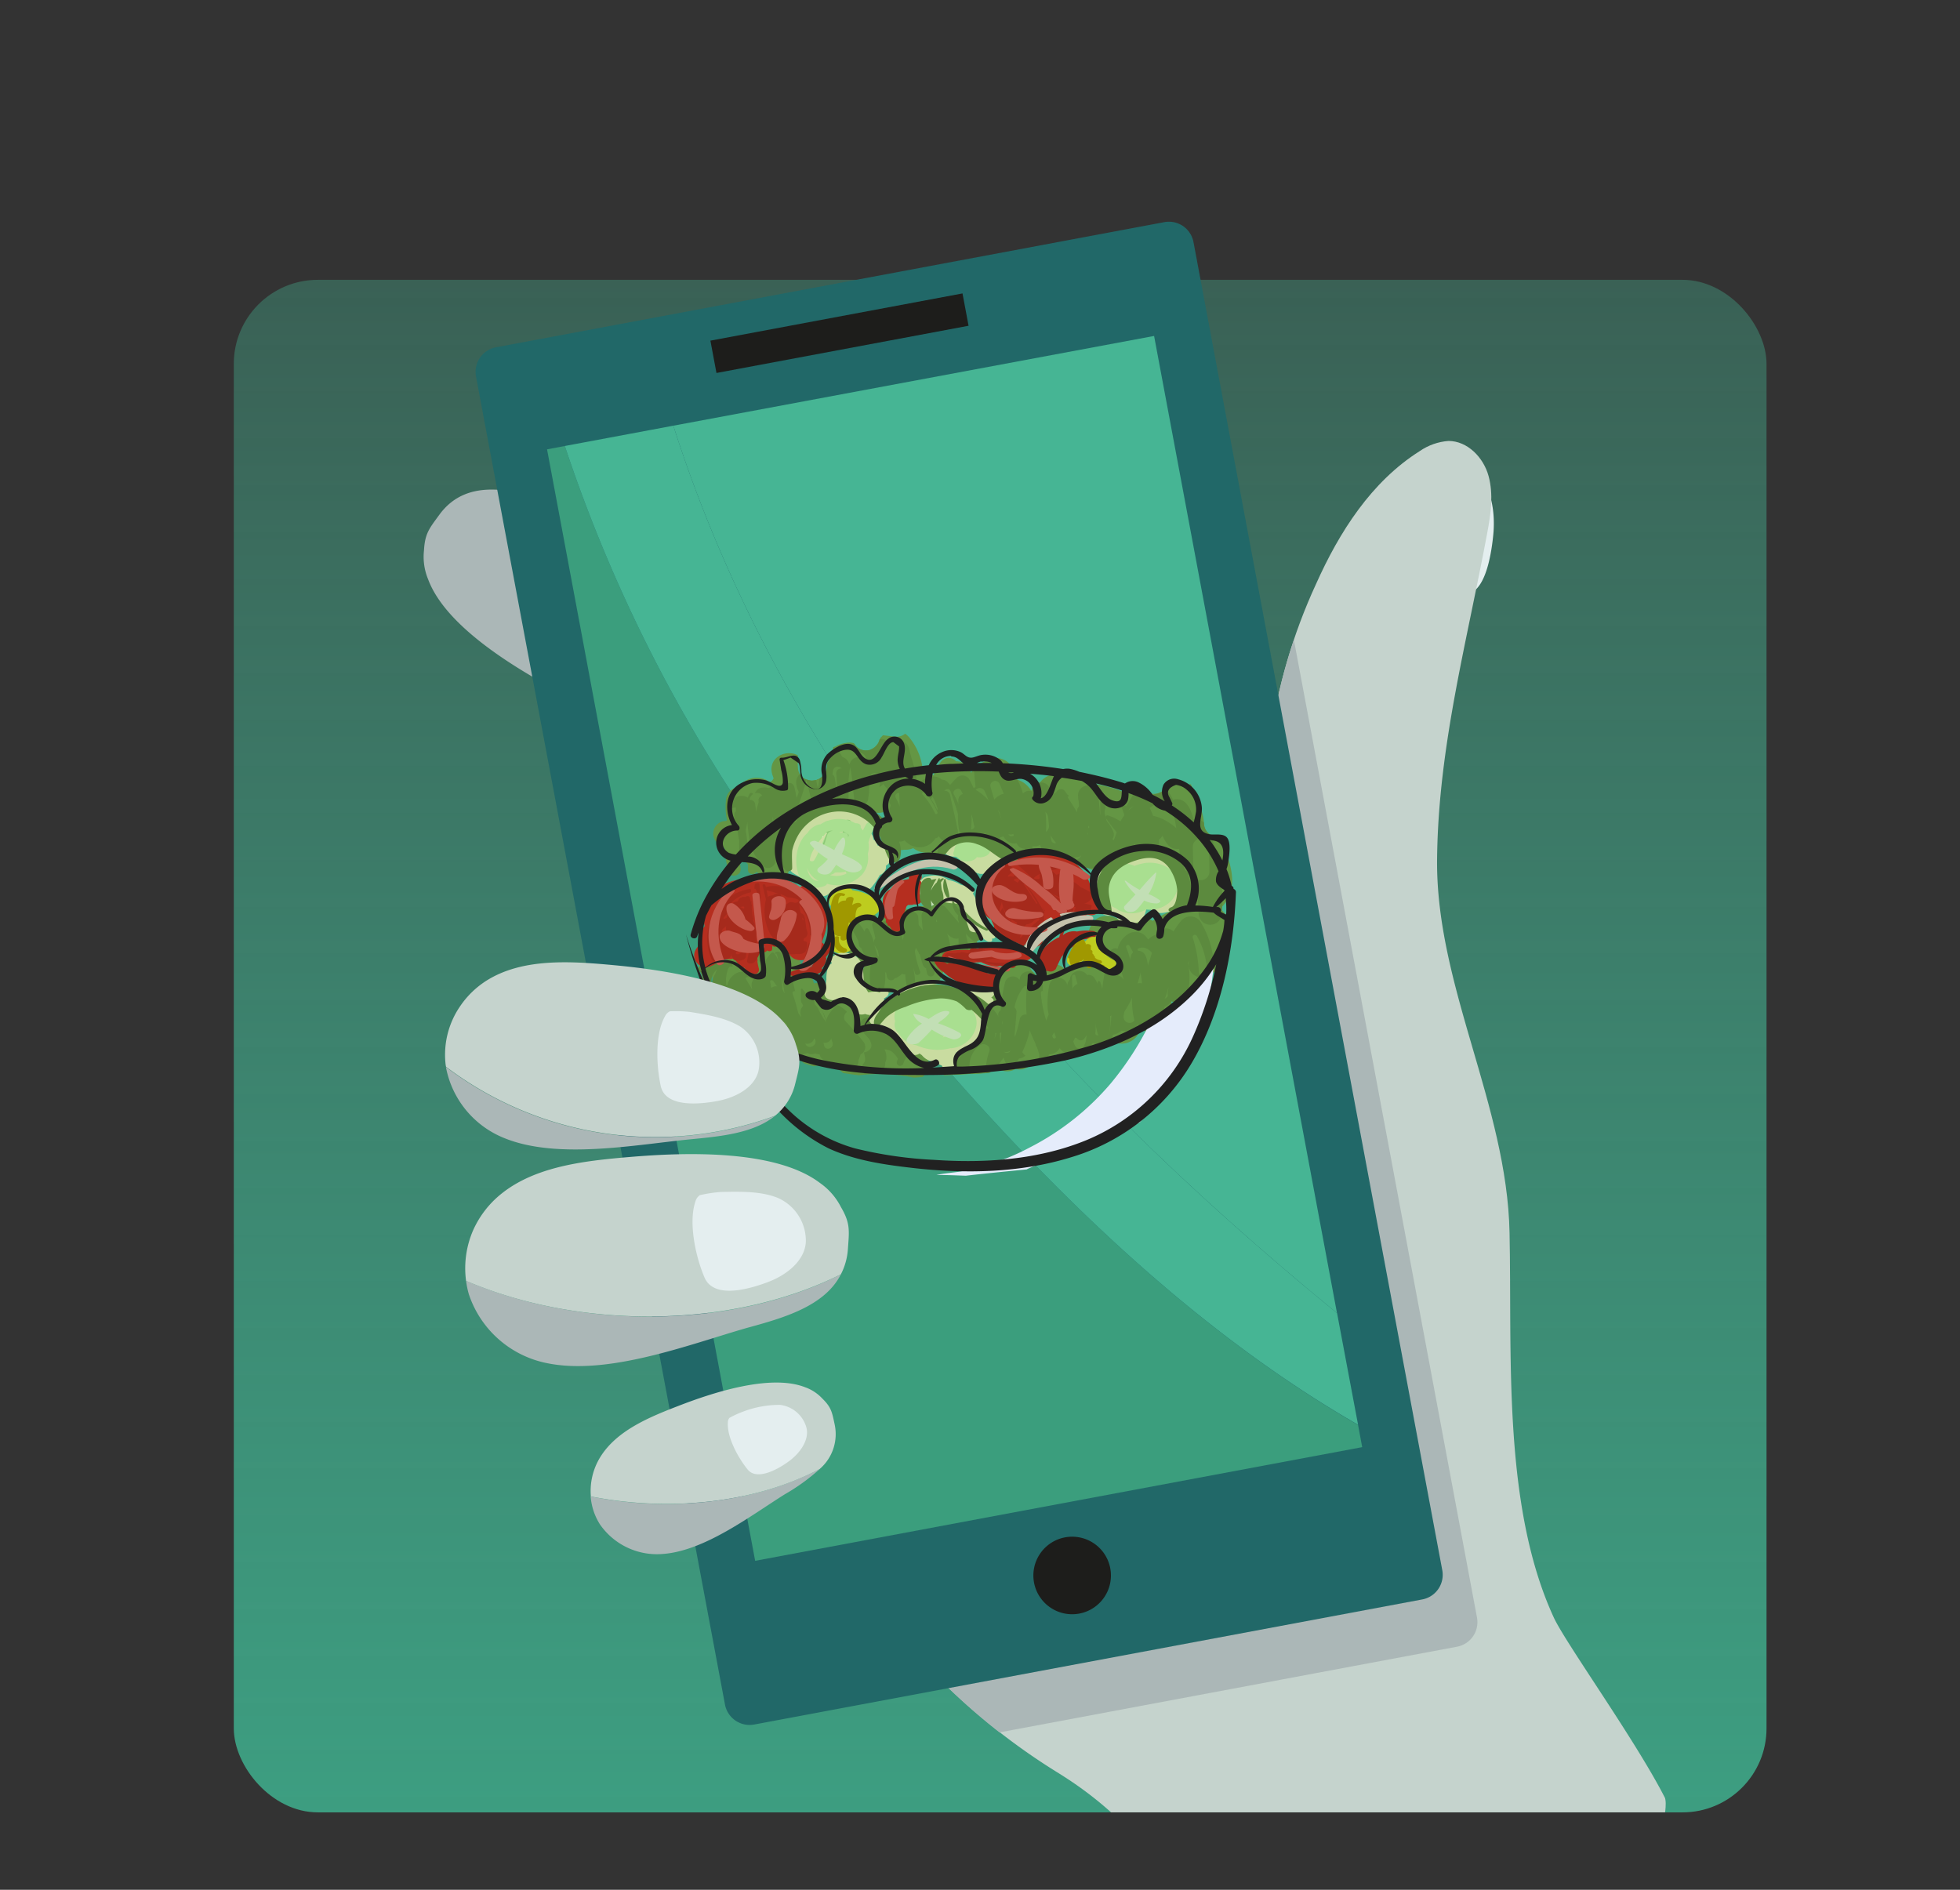 <svg xmlns="http://www.w3.org/2000/svg" xmlns:xlink="http://www.w3.org/1999/xlink" viewBox="0 0 280 270"><rect x="0" y="0" width="280" height="270" fill="#333333" stroke="none"/><defs><style>.cls-1{fill:none;}.cls-2{fill:url(#Dégradé_sans_nom_345);}.cls-3{clip-path:url(#clip-path);}.cls-4{fill:#e4eeef;}.cls-5{fill:#abb7b7;}.cls-6{clip-path:url(#clip-path-2);}.cls-7{fill:#c5d3cd;}.cls-8{fill:#216868;}.cls-9{fill:#1d1d1b;}.cls-10{fill:#3b9e7d;}.cls-11{fill:#46b594;}.cls-12{fill:#649644;}.cls-13{fill:#5c8a3e;}.cls-14{fill:#b52e1f;}.cls-15{fill:#c9dca0;}.cls-16{fill:#bdcc1f;}.cls-17{fill:#a62a1c;}.cls-18{fill:#8cc876;}.cls-19{fill:#a9df90;}.cls-20{fill:#c5c2ac;}.cls-21{fill:#a09800;}.cls-22{fill:#e5ecfb;}.cls-23{fill:#fff;}.cls-24{fill:#ccdfa3;}.cls-25{fill:#c2dfb5;}.cls-26{fill:#c4584c;}.cls-27{fill:#212121;}</style><linearGradient id="Dégradé_sans_nom_345" x1="142.88" y1="21.12" x2="142.88" y2="260.02" gradientUnits="userSpaceOnUse"><stop offset="0" stop-color="#46b594" stop-opacity="0.3"/><stop offset="1" stop-color="#3d9e81"/></linearGradient><clipPath id="clip-path"><path class="cls-1" d="M242.77,258.94H43a9.62,9.62,0,0,1-9.59-9.59V49.57C33.4,44.3,37.72,24,43,24H242.77c5.27,0,9.59,20.3,9.59,25.57V249.35A9.62,9.62,0,0,1,242.77,258.94Z"/></clipPath><clipPath id="clip-path-2"><path class="cls-1" d="M181.41,106.08A79.49,79.49,0,0,1,188,83.45c3.32-7.43,7.91-14.64,14.82-19A8.29,8.29,0,0,1,206.93,63c2.71,0,5,2.36,5.72,5s.33,5.38-.16,8c-2.91,15.68-7,30.54-7.19,46.59-.25,18.18,10,35.27,10.35,53.56.37,17.24-1.06,38.91,6.31,54.93,2.13,4.64,16,21.5,16,26.59,0,5.74-5.41,10.37-9.39,14.5-9.85,10.25-30,7.26-41.7,15.24-2.82,1.92-6.59,3.78-9.41,1.87-1.57-1.07-2.27-3-2.93-4.77-5.09-13.78-11.17-23.66-23.53-31.27a92.78,92.78,0,0,1-30-30c-8.62-13.85-9.32-21.4-2-35.91a20.18,20.18,0,0,1,5.44-7.28c11.47-8.67,27.42-1.35,40.27-5.55,14.7-4.8,23.36-23.93,19.21-38.43A74,74,0,0,1,181.41,106.08Z"/></clipPath></defs><title>hp_offre</title><g id="Calque_2_-_copie_2" data-name="Calque 2 - copie 2"><rect class="cls-2" x="33.4" y="39.98" width="218.96" height="218.96" rx="12"/><g class="cls-3"><path class="cls-4" d="M213.32,76.46c.32-3.18-.23-6.91-2.36-8.69a5.24,5.24,0,0,0-6.89,0c-1.85,1.78-3.12,4.68-4.24,7.28a24.68,24.68,0,0,0-.93,3.18,2,2,0,0,0,.48,1.16c2,2.82,6.37,4.77,9.37,5.43C212,85.53,213,79.66,213.32,76.46Z"/><path class="cls-5" d="M102.78,102a12.18,12.18,0,0,0,5.08-6.78,13.55,13.55,0,0,0-3.71-13.06c-5.87-5.77-17-8-24.57-10.3-5.72-1.73-12.67-3.9-16.77,1.62-1.45,2-2.1,2.67-2.24,5.14a8.37,8.37,0,0,0,.58,4.12c2.55,6.93,12.93,13,19,16.22,5.58,2.94,11.73,6,17.76,5A12.67,12.67,0,0,0,102.78,102Z"/><g class="cls-6"><path class="cls-7" d="M181.41,106.08A79.49,79.49,0,0,1,188,83.45c3.32-7.43,7.91-14.64,14.82-19A8.29,8.29,0,0,1,206.93,63c2.71,0,5,2.36,5.72,5s.33,5.38-.16,8c-2.91,15.68-7,30.54-7.19,46.59-.25,18.18,10,35.27,10.35,53.56.37,17.24-1.06,38.91,6.31,54.93,2.13,4.64,17.68,25.76,17.72,30.86,0,5.73-16.29-6.1-20.26-2a205.47,205.47,0,0,1-32.53,27.44c-2.82,1.92-6.59,3.78-9.41,1.87-1.57-1.07-2.27-3-2.93-4.77-5.09-13.78-11.17-23.66-23.53-31.27a92.78,92.78,0,0,1-30-30c-8.62-13.85-9.32-21.4-2-35.91a20.18,20.18,0,0,1,5.44-7.28c11.47-8.67,27.42-1.35,40.27-5.55,14.7-4.8,23.36-23.93,19.21-38.43A74,74,0,0,1,181.41,106.08Z"/><path class="cls-5" d="M208.16,235.27l-95.48,17.88a3.57,3.57,0,0,1-4.17-2.85L73,60.55a3.57,3.57,0,0,1,2.86-4.16L171.3,38.51a3.56,3.56,0,0,1,4.17,2.85L211,231.11A3.57,3.57,0,0,1,208.16,235.27Z"/></g><path class="cls-8" d="M203.22,228.51l-95.48,17.88a3.58,3.58,0,0,1-4.17-2.85L68,53.79a3.58,3.58,0,0,1,2.85-4.17l95.48-17.88a3.57,3.57,0,0,1,4.17,2.85l35.54,189.75A3.58,3.58,0,0,1,203.22,228.51Z"/><path class="cls-9" d="M158.61,224.07a5.54,5.54,0,1,1-6.47-4.42A5.54,5.54,0,0,1,158.61,224.07Z"/><path class="cls-10" d="M116.06,129.3A214.83,214.83,0,0,1,80.69,63.72l-2.54.48L107.88,223l86.72-16.24-.59-3.17C163.3,185.89,137.52,156.93,116.06,129.3Z"/><path class="cls-11" d="M191,187.61,164.87,48,96.19,60.82C112.44,111.72,149.08,153.34,191,187.61Z"/><path class="cls-11" d="M96.19,60.82l-15.5,2.9a214.83,214.83,0,0,0,35.37,65.58c21.46,27.63,47.24,56.59,77.95,74.26l-3-15.95C149.08,153.34,112.44,111.72,96.19,60.82Z"/><rect class="cls-9" x="101.6" y="45.26" width="36.64" height="4.7" transform="translate(-6.71 22.89) rotate(-10.61)"/><path class="cls-12" d="M120.44,153.3c.74.13,1.49.23,2.24.33a24.28,24.28,0,0,1,7.88.34l1.23-.1a2.47,2.47,0,0,0,.69-2.81,4.2,4.2,0,0,0-2.18-2.53,14.73,14.73,0,0,0-1-1.9,2.32,2.32,0,0,0-3.16-.75,2.53,2.53,0,0,0-1-.19,2.8,2.8,0,0,0-1.9-1.18c-.07-.24-.15-.49-.23-.74a2.14,2.14,0,0,0-2.32-1.59,2.54,2.54,0,0,0-1.73-.85,2.68,2.68,0,0,0-2.67-.83l-.27-.75a2.36,2.36,0,0,0-1.56-1.38l0-.37a2.21,2.21,0,0,0-1.64-1.9c0-.25-.1-.5-.16-.74a2.24,2.24,0,0,0-1.8-1.91,2.16,2.16,0,0,0-2.33,1.25c-.17.53-.31,1.07-.43,1.61a2,2,0,0,0-.2.65c0,.36-.07.71-.1,1.07a.28.28,0,0,1,0,.09h0a1.9,1.9,0,0,0-1.67-.47.75.75,0,0,0-.07-.12,1.72,1.72,0,0,0-3,.58c-.1-.21-.19-.43-.29-.64a.75.75,0,0,0-1.4.55c.46,1.87.9,3.74,1.35,5.61a2.32,2.32,0,0,1,.76.63A21.84,21.84,0,0,0,106,147a1.77,1.77,0,0,0,.16-.22,1.73,1.73,0,0,0,.3.16,1.9,1.9,0,0,0,1.58,1.08,2.58,2.58,0,0,0,.25.74c.58.39,1.18.75,1.79,1.09a2,2,0,0,0,.42,0,2.31,2.31,0,0,0,2.52.56,2.34,2.34,0,0,0,1.45,1.1,1.82,1.82,0,0,0,.41.42c.43.14.86.28,1.3.4a3.1,3.1,0,0,0,1.66-.55,3.12,3.12,0,0,0,.8.14,2.33,2.33,0,0,0,1,.41A2.37,2.37,0,0,0,120.44,153.3Z"/><path class="cls-12" d="M174.28,129.86c2.85-2.71,1.64-6.21.36-9.45-.11-.29-.24-.59-.36-.89a1.93,1.93,0,0,1-2.27-1.81c-.13-2-1.1-3.82-1.89-5.67a2.27,2.27,0,0,1-1.23-.12,10.54,10.54,0,0,0-1.85-.54c0,.11-.06.25-.08.34s0,0,0,0c0,.18,0,.14,0,0a2.25,2.25,0,0,1-3.38,1.36,3.46,3.46,0,0,0-.9.89,3.13,3.13,0,0,0-1.89-.69,17.79,17.79,0,0,0-3.81-1.17,6.38,6.38,0,0,0-1.51,0,7.81,7.81,0,0,0-4.17-1.48,2.94,2.94,0,0,0-3,1.6c-.07.14-.13.28-.18.41a3.48,3.48,0,0,0-.69.29l-.13,0a3.91,3.91,0,0,0-.92-1,3.43,3.43,0,0,0-1.3-.6c0-.23-.05-.45-.09-.68a2.75,2.75,0,0,0-4.78-1.42,2.33,2.33,0,0,0-1.48,1.2,2.17,2.17,0,0,0-2.15-1.66,1.39,1.39,0,0,0-2.11,0,7.06,7.06,0,0,0-1.1,2,2.34,2.34,0,0,0-1.52-.3,8.55,8.55,0,0,0-1.93-5.07,2.72,2.72,0,0,0-.61-.57,2.07,2.07,0,0,1-1.49.42l-1.67-.2a2.13,2.13,0,0,0-.26.26c-.05,0-.09.1-.14.15a2.32,2.32,0,0,1-1.37,1.62c-.11.14-.22.27-.34.4l0,0c0-.09-.08-.18-.13-.27a1.86,1.86,0,0,1-1.8-.88c-.36-.51-2.06-.07-2.52.19a2.9,2.9,0,0,1-.58.25,3.55,3.55,0,0,1-.34,1.6,2.26,2.26,0,0,1-.47.64c0,.08,0,.15,0,.22a2.12,2.12,0,1,1-4.21.44,14.56,14.56,0,0,1,0-1.75c-1.88-1-4.56.52-3.57,3,0,.07.06.16.09.24s-.14.25-.2.38a1.27,1.27,0,0,0-.33.24,3.08,3.08,0,0,0-.49-.34,3.16,3.16,0,0,0-3.18.23,3.5,3.5,0,0,0-.88.83,1.88,1.88,0,0,0-1.71,1.75,8.85,8.85,0,0,0,.15,3,1.35,1.35,0,0,1-.41.06,1.81,1.81,0,0,0-.93,3.17c.78.57,1.54,1.15,2.31,1.73a1.84,1.84,0,0,0,1.33.39,6.67,6.67,0,0,0,4.36,3,2,2,0,0,0,2.34-2.21c-.16-1.13-.3-2.25-.45-3.37a1.73,1.73,0,0,0,.2-.68,15.13,15.13,0,0,1,.14-1.51,2.56,2.56,0,0,0,3.1-.61,5.18,5.18,0,0,0,1.86-.81,2.5,2.5,0,0,0,3.14,0,2.52,2.52,0,0,0,2.66-.08,3.27,3.27,0,0,0,.65-.26,2.24,2.24,0,0,0,.73,0,2.56,2.56,0,0,0,1.92-.31,6.65,6.65,0,0,0-.94,3.59,2.43,2.43,0,0,0,2.63,2.12,5.85,5.85,0,0,0,.72-.07,2.48,2.48,0,0,0,1.22-.22c.12.08.24.16.37.23a3.08,3.08,0,0,0,1.84.42,2.65,2.65,0,0,0,3.19-.55c.56-.66,1.09-1.36,1.59-2.08a2.83,2.83,0,0,0,1.16,0,3.07,3.07,0,0,0,2.53.77,2.77,2.77,0,0,0,1.49,1.47,2.92,2.92,0,0,0,2.46,1.56,2.7,2.7,0,0,0,2.34-1.19,3.12,3.12,0,0,0,4.2.79,2.89,2.89,0,0,0,1.49-.08A2.53,2.53,0,0,0,155.4,124a2.72,2.72,0,0,0,4-1.73,3.48,3.48,0,0,0,1.66-.52,3.36,3.36,0,0,0,1.23.17,3,3,0,0,0,3.83-.15l.25,0A2.89,2.89,0,0,0,167.7,124a3.1,3.1,0,0,0,1.77,2.87l.09,1a2.65,2.65,0,0,0,.56,1.39,15.14,15.14,0,0,0-4.21,1.57c-.43.23-.85.48-1.25.74a2.75,2.75,0,0,0-3.66.56l-.42,0c-.94-1.42-3.46-1.83-4.48-.26a3.69,3.69,0,0,0-.53,3.27v.11a2.68,2.68,0,0,0,.26,1.08,2.74,2.74,0,0,0-3,1.51c-.14.36-.28.72-.41,1.08a2.36,2.36,0,0,0-4.36.59,2.46,2.46,0,0,0-.66-.81,2.32,2.32,0,0,0-3.87-.58,17.4,17.4,0,0,0-2.8,6.43,7.77,7.77,0,0,0-.27,2l0,.65a2.59,2.59,0,0,0,0,.56c-.1.1-.19.21-.29.33a1.74,1.74,0,0,0-3.12.7A8.5,8.5,0,0,0,137,150a3.9,3.9,0,0,1-.19.69c-1.65-.52-2.75,1.49-1.94,2.88l0,.07,6.54-.37c.23-.35.47-.7.71-1a2.35,2.35,0,0,0,3,.44,2,2,0,0,0,2.47-1.22c0-.09.05-.18.08-.27a2.71,2.71,0,0,0,3.19-.57,2.73,2.73,0,0,0,3.61-1.08,2.64,2.64,0,0,0,.78.25,2.7,2.7,0,0,0,1.89-.4,2.48,2.48,0,0,0,1.83-.6,2.81,2.81,0,0,0,4-2c.1-.38.19-.76.26-1.14a2.29,2.29,0,0,0,.59-.33,2.66,2.66,0,0,0,3.54-2.15c0-.29.1-.57.14-.86a2.74,2.74,0,0,0,.75-.08,3,3,0,0,0,3.06-1.65c.28-.49.58-1,.89-1.45a2.65,2.65,0,0,0,2.54-1.66l.47-1.5a10.6,10.6,0,0,0,.58-1.4,4.75,4.75,0,0,0,0-2.72A4.11,4.11,0,0,0,174.28,129.86Z"/><path class="cls-12" d="M137.39,128.56c-1.88-1.37-3.34-.32-4.44,1.15a2.42,2.42,0,0,0-1.89-.11,3,3,0,0,0-.88.52h0a2.9,2.9,0,0,0-2.24-.2,3,3,0,0,0-1.61,1.15,2.17,2.17,0,0,0-.89.84,2.41,2.41,0,0,0-.18-.43,9.19,9.19,0,0,0-.37-1.28,1.85,1.85,0,0,0-3.12-.48,5.42,5.42,0,0,0-.93,5.67,2,2,0,0,0,1.58,1.26,4.58,4.58,0,0,0,1,1.64l-.36.45c-1.08,1.35,0,3.85,1.9,3.48a9.85,9.85,0,0,0,2.31-.45l.23-.05a3,3,0,0,0,2.79.57,4.19,4.19,0,0,0,2-1.47,2,2,0,0,0,2.19-1.22,5.1,5.1,0,0,0,.29-2.84,2.1,2.1,0,0,0,.61-.09,2.18,2.18,0,0,0,4-.64C139.9,133.7,139.48,130.1,137.39,128.56Z"/><path class="cls-13" d="M121.46,152.62a1,1,0,0,0,1.17-.82l0-.33a3.66,3.66,0,0,0,.36-1.22,5.48,5.48,0,0,0,0-.91l0,0a5.58,5.58,0,0,1,.56,1.59,1.28,1.28,0,0,1,0,.7c0,.15-.49.63-.12.29a.9.9,0,0,0-.18,1.22,1.32,1.32,0,0,0,.29.33,17.55,17.55,0,0,1,2.17-.07,1.79,1.79,0,0,0,.28-.27,2,2,0,0,0,.48-1.33,1.82,1.82,0,0,0,.11-.28,2.34,2.34,0,0,0-.22-1.59,1.92,1.92,0,0,1,1.06.33,4.08,4.08,0,0,1,.86,1l-.13.34a.5.5,0,0,0,.24.64.49.49,0,0,0,.64-.25l.19-.5,0,0c.75-.84,0-2.15-.7-2.76a3.09,3.09,0,0,0-3.13-.69.92.92,0,0,0-.3.18,19.69,19.69,0,0,1-1.4-1.61.12.12,0,0,0-.21.12c.07.17.13.34.19.52l-.47-.34a3.43,3.43,0,0,0-.9-.39,6.2,6.2,0,0,0-1.84-2.44l-.09-.06a3.77,3.77,0,0,0-.64-.39.37.37,0,0,0-.51.35.94.94,0,0,0-.12.09A4.48,4.48,0,0,0,118,145.8a5.47,5.47,0,0,0-2.27-3.29.19.19,0,0,0-.25.05,7.79,7.79,0,0,0-.85-1.27.12.12,0,0,0-.21.08c0,1,0,2.08,0,3.12a11.58,11.58,0,0,0-.66-1.63,17.75,17.75,0,0,0-1.25-4.81c-.17-.41-.75-2.21-1.46-2.08-.23.05-.3,0-.3.31,0,0,0,0,0,0l.11,0s.07,0,0-.07c.15.09.26.61.34,1.15a3,3,0,0,0-.58-1.14.29.29,0,0,0-.41-.07,4,4,0,0,0-1.27,3.08.13.13,0,0,0-.12,0,5.65,5.65,0,0,0-1.73,4.4,4.68,4.68,0,0,1-.3-.54c-.3-.64-1.12-4.28.55-3.35.1,0,.21-.1.14-.19a1.89,1.89,0,0,0-1.93-.65,2.48,2.48,0,0,0-1.69,2.32,5.58,5.58,0,0,1-.15-1.22c0-.25.18-2.15.77-1.9a.13.13,0,0,0,.18-.17,1.07,1.07,0,0,0-1.45-.49l-.15.09a2.48,2.48,0,0,0-3.43.92,1.6,1.6,0,0,1,.63.89c.3,1.21.63,2.42,1,3.62a1.9,1.9,0,0,1,.57.36,2.11,2.11,0,0,1,1.46.84,21.47,21.47,0,0,0,4,3.85,5.42,5.42,0,0,0,.7.29,1.57,1.57,0,0,0,1,0,3.33,3.33,0,0,0,2.07.69.76.76,0,0,0,.61-.43l.1.09a1,1,0,0,0,.28.16,5.38,5.38,0,0,1-.4.84,1.25,1.25,0,0,0-.18.92c.75.35,1.53.68,2.32,1l.12-.05a2.26,2.26,0,0,0,.89-.9,1.93,1.93,0,0,0,.56-.18.92.92,0,0,0,.59.18,1.78,1.78,0,0,0,.53-.11,2.21,2.21,0,0,0,.62.13.94.94,0,0,0,.5.73,2.15,2.15,0,0,0,1.13.26,2,2,0,0,0,2.17,1.11A2.33,2.33,0,0,0,121.46,152.62Zm-19.28-13.48-.06.09h0a3.87,3.87,0,0,0-.43,1.58,2.26,2.26,0,0,1,.73-2.3A6.62,6.62,0,0,0,102.18,139.14Zm10,3.84a11.58,11.58,0,0,1-.33-1.32c-.14-.68-.17-1.55-.25-2.41.17.81.33,1.62.44,2.44C112.13,142.12,112.17,142.55,112.21,143Z"/><path class="cls-13" d="M171.44,131.62a1.73,1.73,0,0,0-2.71-.06,12.32,12.32,0,0,0-1.08,1.52,1.62,1.62,0,0,0-2.36.16l-.18.3a3.37,3.37,0,0,0-1.11.7,2,2,0,0,0-2.69-.88,3.41,3.41,0,0,0-1.64,2.19.88.88,0,0,0-1.2.65,31.41,31.41,0,0,0-1,5.05c-.09-.32-.18-.64-.3-.95a.19.19,0,0,0-.36,0l0,.25q-.19-.37-.42-.75a1,1,0,0,0-1.09-.49,1.35,1.35,0,0,0-2.44.48l0,.14a1.44,1.44,0,0,0-.39.79s0,.08,0,.13a1.3,1.3,0,0,0-2.57-.1,13.57,13.57,0,0,0,.14,5.88c.09.36.21.79.36,1.25h0a3.22,3.22,0,0,1-.31-.68,14.86,14.86,0,0,1-.63-2,17.9,17.9,0,0,1-.49-4.32.8.8,0,0,0-1-.75v-.37c0-1.34-2-1.25-2.26-.06l-.06.31a1.16,1.16,0,0,0-2.1.46,20.82,20.82,0,0,0-.58,3.85.76.76,0,0,0-.37.71,7.62,7.62,0,0,1,0,1.26c0,.2-.07.4-.09.6a8,8,0,0,1-.46,1.56,6,6,0,0,0,.13-.61.84.84,0,0,0-1.47-.66c-1.51,1.54-2.89,3.16-4.38,4.71a1.2,1.2,0,0,0,0,1.67l2.55-.14.47-.41a1.12,1.12,0,0,0,.29.36l1.56-.09a7.93,7.93,0,0,0,2.18-2.18,3.92,3.92,0,0,0,.44,1,.46.46,0,0,0,.82-.19,4.34,4.34,0,0,0,0-.51,2.31,2.31,0,0,0,.83-.15,1.73,1.73,0,0,0,1-.4,1,1,0,0,0,.34-.5,1.55,1.55,0,0,0,.29-.14c.12.19.25.38.38.55a1.43,1.43,0,0,0,2.44-.15,1.64,1.64,0,0,0,1.47-.87,2,2,0,0,0,1.78.91,1.4,1.4,0,0,0,.8-.28,2.81,2.81,0,0,0,2.12-1.31h.24a1.11,1.11,0,0,0,1.47.56,1.89,1.89,0,0,0,1.16-1.77h0a2.52,2.52,0,0,0,1.26-.6,2,2,0,0,0,.84.08.76.76,0,0,0,1.27-.4c0-.13,0-.25.06-.38a2.57,2.57,0,0,0,.34-.54c.08.21.17.42.26.63a1.59,1.59,0,0,0,.6.72,4.64,4.64,0,0,1,2.49-1.26l.08,0a17,17,0,0,0,.21-2.26,1.62,1.62,0,0,0,.94-.79,1.77,1.77,0,0,0,2.42-1.34,10.82,10.82,0,0,0,0-4.09l.09-.4v.39a1.79,1.79,0,1,0,3.56.1A12.49,12.49,0,0,0,171.44,131.62Z"/><path class="cls-13" d="M173,119.3a1.83,1.83,0,0,1-1-1.59s0-.11,0-.16a1.69,1.69,0,0,0-1.51-.5v0c-.3-1.18-.81-2.72-2.23-2.86a1.61,1.61,0,0,0-.69.09,7.16,7.16,0,0,0-.4-.78,1.09,1.09,0,0,0-.92-.57,2.44,2.44,0,0,1-1.35.55c-.29.27-.56.56-.82.85a8.91,8.91,0,0,0-.57-1,1,1,0,0,0-1.64.18,14.58,14.58,0,0,1-1,1.69,1.08,1.08,0,0,0-1.26-.09,3.66,3.66,0,0,0-1.28,1.31,10.11,10.11,0,0,0-.74-1.84.21.21,0,0,0-.41.1c0,.67,0,1.34,0,2-.09-1.07-.19-2.15-.28-3.22-.17-1.88-3-1.55-2.89.3l.12,2.66a17.36,17.36,0,0,0-1.06-2,1.31,1.31,0,0,0-.58-.89l-.38-.52c-.42-.57-1.43-.11-1.22.55a1.25,1.25,0,0,0-.55.92c-.11-.52-.21-1-.29-1.55-.28-1.67-2.85-1.43-2.64.29.35,3,.33,6.36,1.87,9a.8.8,0,0,0,1.36,0,1.67,1.67,0,0,0,.28.18,1.33,1.33,0,0,0,1.39-.11l.05.09c.21.88,1.39,1.5,2.09,1a1.75,1.75,0,0,0,1.13.66,1.54,1.54,0,0,0,.84-.1A1.37,1.37,0,0,0,159,123v-.31a1.62,1.62,0,0,0,3-.47,1.71,1.71,0,0,0,3-.17,1.86,1.86,0,0,0,3-.05c0,.5,0,1,0,1.5h0a1.73,1.73,0,0,0,3,.86c.15,2.11.05,4.23.25,6.34a1.66,1.66,0,0,0,3.27.09,21.63,21.63,0,0,0-.42-6.85A26.63,26.63,0,0,0,173,119.3Zm-13.6-1.66a11.36,11.36,0,0,0-.54,1.77c0-.3-.06-.61-.1-.92a10.35,10.35,0,0,1,.64-1.91C159.4,116.91,159.4,117.26,159.39,117.64Zm2.73-.31c-.08.22-.16.43-.23.65a10.51,10.51,0,0,0-.21-1.19,3.51,3.51,0,0,1,.35-.9C162.07,116.37,162.11,116.85,162.12,117.33Z"/><path class="cls-13" d="M122.57,107.57a.23.23,0,0,0-.45,0,17,17,0,0,1-.8,3.22l0-1.15a1.36,1.36,0,0,0-1.09-1.51,1.38,1.38,0,0,0-1.24.48c0-.12,0-.24,0-.36a.9.9,0,0,0-.16-.53,3,3,0,0,1-.22.63,2.47,2.47,0,0,1-.47.65c0,.07,0,.14,0,.21a2.16,2.16,0,0,1-1.88,2.33l-.21,0a.83.83,0,0,1,0,.15,5.88,5.88,0,0,0-.38,2.55,1.74,1.74,0,0,0-1.17,0,5,5,0,0,0,.1-1.39.22.22,0,0,0-.43,0,4.71,4.71,0,0,1-.4,1.2c0-.23-.08-.46-.13-.69a1.29,1.29,0,0,0-2.56.15,19.77,19.77,0,0,0-.23,2.05,10,10,0,0,1,0-1.22,1.56,1.56,0,0,0-.35-1.19c0-.36-.08-.72-.11-1.09a.16.16,0,0,0-.32,0q0,.35,0,.69a1.67,1.67,0,0,0-1.27-.2,1,1,0,0,0-.74.45,1.54,1.54,0,0,0-.33.79v0c0-.11-.09-.22-.14-.33a.3.3,0,0,0-.54,0,9.09,9.09,0,0,0-.83,3l-.18.9c-.06-.8-.07-1.6-.07-2.4s-1.19-.74-1.36,0c-.48,2-1.5,5.54.29,7.28,1.27,1.23,3.82.35,3.61-1.55h0a4.81,4.81,0,0,0,.73,1,1.68,1.68,0,0,0,2.34.25,1.81,1.81,0,0,0,2.54-1.27c0-.14,0-.28.06-.42a1.3,1.3,0,0,0,.89,0h0l0,0a1.16,1.16,0,0,0,.43-.3,2.68,2.68,0,0,0,.74-1.86q.1-1.16.3-2.31a1.91,1.91,0,0,0,0-.41,1,1,0,0,0,.65-.14,3.48,3.48,0,0,0,1.47-2.2,2.25,2.25,0,0,0,.39.64.9.9,0,0,0,1.24.18l0,0a2.25,2.25,0,0,0,0,.26.59.59,0,0,0,.92.41,3.21,3.21,0,0,0,.73-.94s0,.11.07.15c.26.54,1.2.41,1.08-.26a5.76,5.76,0,0,0-.59-1.64A17.54,17.54,0,0,0,122.57,107.57Z"/><path class="cls-12" d="M140.91,153.33c0-.49-.06-1,0-1.46a9,9,0,0,1,.43-1.7c.21-.8-.79-1.21-1.37-.84a3.73,3.73,0,0,0-1.29,4.13Z"/><path class="cls-12" d="M143.78,144.83a5.43,5.43,0,0,0-.44,5.3c.23.49,1.09.36,1-.24a13.52,13.52,0,0,1-.16-4.95C144.21,144.7,143.89,144.64,143.78,144.83Z"/><path class="cls-12" d="M148.42,150.51c-.41-1.57-1.37-2.9-1.66-4.52a22.21,22.21,0,0,1-.07-4.89.21.21,0,0,0-.36-.16c-2.31,2.52-2.22,8.53.86,10.47A.79.79,0,0,0,148.42,150.51Z"/><path class="cls-12" d="M150.84,148.17a33.83,33.83,0,0,1-1.67-6.34.24.24,0,0,0-.48,0,17.9,17.9,0,0,0,1.75,6.45A.22.22,0,0,0,150.84,148.17Z"/><path class="cls-12" d="M154.75,144.53a44.08,44.08,0,0,0-1.14-5.12c-.08-.28-.48-.15-.47.11.08,1.71.09,3.45.12,5.17,0,1.46-.4,3.42.32,4.72a.71.71,0,0,0,1.29,0C155.59,148,155,146,154.75,144.53Z"/><path class="cls-12" d="M156.76,142.21c-.07-.24-.49-.14-.44.11a24.37,24.37,0,0,1,.16,5.33c0,.39.55.33.64,0A9.79,9.79,0,0,0,156.76,142.21Z"/><path class="cls-12" d="M158.32,143.31a19.06,19.06,0,0,0-.63,4.22c0,.47.66.41.77,0a18.12,18.12,0,0,0,.33-4.17A.24.24,0,0,0,158.32,143.31Z"/><path class="cls-12" d="M160.24,139a.27.27,0,0,0-.52.13,16.55,16.55,0,0,1,.06,4.61.34.34,0,0,0,.67.11A8.28,8.28,0,0,0,160.24,139Z"/><path class="cls-12" d="M165.79,135.85a.3.3,0,0,0-.51.29,6.91,6.91,0,0,1,.53,3.11c0-.12,0-.25-.07-.38-.3-1.33-1.21-4-3.07-3.39-.26.08-.15.45.1.44,1.42-.07,1.28,3.17,1.21,4a5,5,0,0,1-.84,2.35,13.7,13.7,0,0,0,0-1.84,11.89,11.89,0,0,0-1.81-5.32c-.16-.25-.55,0-.45.25a10.81,10.81,0,0,1,.83,5.27c-.16,1.6-1,3-1.19,4.53a.86.86,0,0,0,1.51.68,3.86,3.86,0,0,0,.79-1.4.8.8,0,0,0,1,.15,3.75,3.75,0,0,0,1.8-2,.82.82,0,0,0,1.05-.09C168.25,140.69,167.09,137.45,165.79,135.85Z"/><path class="cls-12" d="M171,133.76a.32.32,0,0,0-.6.23,18.24,18.24,0,0,1,.86,4.85c0,.76,1.22.64,1.18-.12A11.22,11.22,0,0,0,171,133.76Z"/><path class="cls-12" d="M109.19,145.86a.56.56,0,0,0,.26-.82c-.49-.7-1-1.35-1.57-2s-.85-1.45-1.38-2.09a.25.25,0,0,0-.43.11A5.16,5.16,0,0,0,107.7,145C108.19,145.28,108.69,145.58,109.19,145.86Z"/><path class="cls-12" d="M107,138.94c-.26-.14-.43.28-.18.42,2.86,1.55,4.37,4.07,6.2,6.62.43.6,1.48,0,1.15-.66C112.74,142.35,109.76,140.45,107,138.94Z"/><path class="cls-12" d="M110.43,140.13c-.13-.15-.46-.08-.41.16.23,1.07.59,2.11.77,3.19s.14,2.23.26,3.34a.68.68,0,0,0,1.35,0A9.23,9.23,0,0,0,110.43,140.13Z"/><path class="cls-12" d="M113.64,141.71c-.14-.24-.52,0-.42.24.89,2.35,1.14,4.78,1.84,7.16.24.83,1.53.47,1.45-.35C116.24,146.31,114.86,143.82,113.64,141.71Z"/><path class="cls-12" d="M118.94,149c-.73-2.52-1.59-5-2.43-7.49-.09-.27-.55-.17-.49.12.55,2.62,1.07,5.24,1.74,7.84C118,150.19,119.16,149.74,118.94,149Z"/><path class="cls-12" d="M124.38,148.88,122.67,145c-.55-1.26-2.53-.5-2,.78l1.63,3.93C122.86,151,125,150.2,124.38,148.88Z"/><path class="cls-12" d="M129.73,112.45c-.22-.13-.55.16-.42.39.55,1,1.27,1.84,1.75,2.9.12.27.24.54.35.82a1.14,1.14,0,0,0-.71-.27,1.1,1.1,0,0,0-1.14.93c0,.84-.06,1.67,0,2.51a1.09,1.09,0,0,0,2.15.06c.07-.75.1-1.5.12-2.25.16.48.32,1,.44,1.46.19.74,1.46.43,1.32-.33C133.11,116.36,131.87,113.67,129.73,112.45Z"/><path class="cls-12" d="M137.58,112.58c-.22-1.07-1.92-.88-1.69.18s.45,2,.67,3.07,1.84.87,1.63-.17S137.78,113.6,137.58,112.58Z"/><path class="cls-12" d="M140.8,112.86a.9.9,0,0,0-1.79.19,27.67,27.67,0,0,0,.8,5.13.68.68,0,0,0,1.29-.14A28.1,28.1,0,0,0,140.8,112.86Z"/><path class="cls-12" d="M142.72,113.21c-.1-.29-.6-.18-.54.14a35,35,0,0,1,.57,5.59c0,.79,1.3.67,1.23-.13A24.54,24.54,0,0,0,142.72,113.21Z"/><path class="cls-12" d="M147.21,113.49c-.45-1.21-2.25-.48-1.85.73a22,22,0,0,1,.79,3.42c.16.88,1.58,1,1.68,0A9.1,9.1,0,0,0,147.21,113.49Z"/><path class="cls-12" d="M151,118.06c-.13-.72-.25-1.44-.37-2.16a.35.35,0,0,0-.7.08c0,.73.06,1.46.1,2.19a7,7,0,0,0,.19,2,.53.53,0,0,0,1-.11A7.59,7.59,0,0,0,151,118.06Z"/><path class="cls-12" d="M154.1,114.59c-.12-1.37-2.15-1.12-2.11.23s.09,2.58.13,3.88a11.25,11.25,0,0,0,.38,3.57,1.06,1.06,0,0,0,2-.21,11.23,11.23,0,0,0-.08-3.61Z"/><path class="cls-12" d="M155.89,115.57c-.17-.31-.76-.26-.67.17a12,12,0,0,1,.25,2.74,5.37,5.37,0,0,0,.11,2.46.73.73,0,0,0,1.24.19C157.82,119.5,156.71,117.09,155.89,115.57Z"/><path class="cls-12" d="M160.28,115.47c-.55-1.57-2.9-.62-2.4,1a20.15,20.15,0,0,1,.58,2.8c.14.84.66,1.87,1.69,1.56C162,120.21,160.7,116.66,160.28,115.47Z"/><path class="cls-12" d="M168.23,119.9c-.2-1.3-.27-3.77-1.36-4.7s-2.38-.14-3.46,1l0-.07a1.17,1.17,0,0,0-2.32.24c.08,1.12.14,2.24.26,3.36.16,1.46,2.59,1.64,2.68.07a4.23,4.23,0,0,1,.27-1.45c.2-.47.73-.79.91-1.18l.13,0v.11a17.72,17.72,0,0,0,.19,1.77c.16,1.8-.35,4.31.82,5.79a1,1,0,0,0,1.55,0C169,123.42,168.48,121.52,168.23,119.9Z"/><path class="cls-12" d="M170.4,121l.09,3.76c0,1.48,2.33,1.23,2.29-.25,0-1.25-.05-2.5-.08-3.76C172.66,119.3,170.37,119.55,170.4,121Z"/><path class="cls-12" d="M121.7,110.41c-.3,1.31-.66,2.6-1.06,3.89a10.66,10.66,0,0,0-.7,3c0,.83,1.13.81,1.46.23,1.11-2,.89-4.94.92-7.15C122.32,110.06,121.78,110.09,121.7,110.41Z"/><path class="cls-12" d="M118.16,109c0,.07,0,.14,0,.21a2.16,2.16,0,0,1-1.88,2.33h-.16a42.47,42.47,0,0,0-.78,4.69,1.06,1.06,0,0,0,2,.61,19.36,19.36,0,0,0,1.42-6.65A1.2,1.2,0,0,0,118.16,109Z"/><path class="cls-12" d="M113,114.25c0,1.82,0,3.63-.2,5.45a11,11,0,0,0,0,4.16.62.62,0,0,0,1.13,0,10.22,10.22,0,0,0,.11-4.44c-.17-1.76-.37-3.51-.53-5.26C113.56,113.82,113,113.89,113,114.25Z"/><path class="cls-12" d="M107.14,117.93a57.1,57.1,0,0,0-.28,6.4c0,.7,1.22.75,1.25,0a57.43,57.43,0,0,0-.36-6.42C107.73,117.61,107.16,117.58,107.14,117.93Z"/><path class="cls-13" d="M140.19,133.66a12.05,12.05,0,0,0-.62-1.58,13.55,13.55,0,0,1-.71-1.49,1.09,1.09,0,0,0-2,.79c0,.1.08.2.11.29a.19.19,0,0,0,0,.07.28.28,0,0,1,0,.09l-.38-.45-1.45-1.69a1.09,1.09,0,0,0-1.89.4,1,1,0,0,0-1.6.93l.18,1.9-.6-.79a12.33,12.33,0,0,0-.08-1.26,1,1,0,0,0-1.92.2,2.81,2.81,0,0,1,0,.29,1,1,0,0,0-.27,1.57l.21.27c-.05.37-.11.74-.19,1.11-.19-.86-.4-1.72-.61-2.58-.07-.29-.49-.12-.42.16.13.55.24,1.1.33,1.66-.26-.44-.53-.88-.78-1.32a1.12,1.12,0,0,0-1.67-.4c-.3-.73-1.43-.25-1.21.53.17.56.31,1.13.44,1.69a.85.85,0,0,0-.2.69,7.44,7.44,0,0,0-.81-2,.25.25,0,0,0-.42,0,3.58,3.58,0,0,0-.11.35,11.63,11.63,0,0,0-1-1.37.65.65,0,0,0-1,.77,13.07,13.07,0,0,1,1.11,2l.07.52a.51.51,0,0,0,.33.43c.15.36.3.73.46,1.09a.46.46,0,0,0,.45.3c.12.28.25.56.38.81a.83.83,0,0,0,.13.18,1.53,1.53,0,0,0-.13.57,9.85,9.85,0,0,0,.15,3.07,1,1,0,0,0,1.76,0,7.5,7.5,0,0,0,.22-2.55.59.59,0,0,0,.14.06l.12.6a.61.61,0,0,0,1.14.16.55.55,0,0,0,.17,0,4.51,4.51,0,0,0,.88-.62.34.34,0,0,0,.27.1.45.45,0,0,0,.16,0,7,7,0,0,0,.36,2.09.54.54,0,0,0,1-.11,8.44,8.44,0,0,0-.12-2.35l-.07-.55.21.76c.15.48.91.19.73-.28a12.44,12.44,0,0,1-.74-2.8c0-.17.1-.36.14-.54.13.2.25.41.38.63a.47.47,0,0,0,.21.34,11.5,11.5,0,0,0,.4,1.42.83.83,0,0,0,.48.53c0,.24.08.49.13.73a.54.54,0,0,0,1.07-.11c0-.32,0-.65-.05-1a1,1,0,0,0,.18-.59,1.25,1.25,0,0,0,.19-.15,2.06,2.06,0,0,0,.4-1.93c.1.36.2.71.32,1a.68.68,0,0,0,.11.19,8.4,8.4,0,0,0,.27,1.1c.13.42.71.28.8-.09a8.12,8.12,0,0,0-.43-4.12,2.21,2.21,0,0,0,1,.69,1.08,1.08,0,0,0,.64,0,8.16,8.16,0,0,0,.23,2.36.62.62,0,0,0,1.18-.12,8.41,8.41,0,0,0-.3-2.49c0-.15-.05-.29-.08-.44a7,7,0,0,0,1,1A.83.83,0,0,0,140.19,133.66Zm-14.78,3c-.16-.57-.33-1.13-.52-1.69a.6.6,0,0,0,.06.11l.45.73c.06.28.12.56.17.84Zm8.49-5a.38.38,0,0,0-.17.08c0-.13,0-.26,0-.39Z"/><path class="cls-13" d="M167.41,138.82a9.46,9.46,0,0,0,.19-4.06l0,0c-.23-.48-.85-.83-1.29-.22a5.53,5.53,0,0,0-.62,1.12.88.88,0,0,0-1.14.53c-.43,1.42-1,2.86-1.36,4.32a1.22,1.22,0,0,0-.68,0c.38-1.22.67-2.47.94-3.63s-1.59-1.49-1.88-.31a30.77,30.77,0,0,1-1.09,3.37.93.93,0,0,0-1.74.12c-.23.9-.46,1.79-.67,2.68a1.09,1.09,0,0,0-.95-.07c0-.23.1-.45.16-.67.27-1.17-1.36-1.6-1.94-.79a1.15,1.15,0,0,0-2.17.21c-.46,2.45-1.35,4.91-1.53,7.4a.76.76,0,0,0,1.43.43c.19-.31.35-.63.51-1a1.22,1.22,0,0,0,.27.09.64.64,0,0,0,1,.11,9.43,9.43,0,0,0,1.59-3.24,8.82,8.82,0,0,0,.35,2.4c.28.88,1.53.62,1.69-.18a8.12,8.12,0,0,0,.1-2.26.56.56,0,0,0,.4-.34.75.75,0,0,0,1.26.21,10.92,10.92,0,0,0,1.48-2.5,11.92,11.92,0,0,0,.35,3.3c.31,1.16,2.14.65,2-.5l-.09-.88a1.1,1.1,0,0,0,1.45-.16,7.86,7.86,0,0,0,1.48-3.27c0,.28-.07.56-.11.84a.93.93,0,0,0,1.83.3c.12-.85.24-1.7.37-2.55A1,1,0,0,0,167.41,138.82Z"/><path class="cls-13" d="M151.11,141.65a78.16,78.16,0,0,1-3.07,7.24.69.69,0,0,0,1.16.72,20.88,20.88,0,0,0,3.52-7.23C153.06,141.3,151.44,140.57,151.11,141.65Z"/><path class="cls-13" d="M145.68,145.63a29.92,29.92,0,0,1-.86,3.08c.21-1.33.26-2.7.39-4,.12-1.15-1.64-1.45-1.77-.29a44,44,0,0,0-.52,5.11c0,.87,1.08,1,1.55.44a11.21,11.21,0,0,0-.25,1.15.63.63,0,0,0,1.11.5,14.1,14.1,0,0,0,2-5.69C147.6,144.82,145.89,144.55,145.68,145.63Z"/><path class="cls-13" d="M118,146a9.7,9.7,0,0,1-1.09-1.84,1.33,1.33,0,0,0-2.47,1,.69.69,0,0,0,0,.13,34.41,34.41,0,0,1-2.62-3.82,1.1,1.1,0,0,0-1.63-.32c-.12-.34-.23-.68-.32-1-.44-1.63-2.9-.66-2.45,1l.09.31c-.3-.52-.61-1-.92-1.54-.64-1-2-.12-1.82.91a1.26,1.26,0,0,0-1.72,1.59,7.78,7.78,0,0,0,2.25,3.6,1.08,1.08,0,0,0,1.76-.63c.11.24.23.47.34.71a1.06,1.06,0,0,0,2-.78l-.12-.3a4.26,4.26,0,0,0,1.64,1.26,1,1,0,0,0,1.17-.33,11.24,11.24,0,0,0,2.75,3.05,1,1,0,0,0,1.46-.63,2.19,2.19,0,0,0,1.67.61.93.93,0,0,0,.82-.77A3,3,0,0,0,118,146Z"/><path class="cls-13" d="M123.39,148.89c-.78-1-1.62-1.9-2.46-2.84a1.18,1.18,0,0,0-1.6-.24,1.16,1.16,0,0,0-.24,1.6c.79,1,1.57,1.94,2.42,2.87a1.21,1.21,0,0,0,1.63.25A1.19,1.19,0,0,0,123.39,148.89Z"/><path class="cls-13" d="M126.52,147.79c-.53-.67-1.07-1.32-1.64-1.95a1.16,1.16,0,0,0-1.58-.23,1.13,1.13,0,0,0-.24,1.57c.55.66,1.12,1.28,1.71,1.9a1.13,1.13,0,0,0,1.52.23A1.11,1.11,0,0,0,126.52,147.79Z"/><path class="cls-13" d="M133.87,116.06a10.88,10.88,0,0,0-1.28-2.49,1.17,1.17,0,0,0-1.64-.24,1.19,1.19,0,0,0-.24,1.63,10.25,10.25,0,0,0,1.55,2.29,1.05,1.05,0,0,0,1.26,0A1.11,1.11,0,0,0,133.87,116.06Z"/><path class="cls-13" d="M137.94,115.65a12.76,12.76,0,0,0-2.6-3.93c-.8-.84-2.27.16-1.49,1.1a27.31,27.31,0,0,1,2.52,3.69C136.89,117.4,138.32,116.57,137.94,115.65Z"/><path class="cls-13" d="M165.79,116.88a5.51,5.51,0,0,0-1.07-.32c-.09-.27-.2-.53-.31-.78a1.55,1.55,0,0,0-2.34-.67,5.8,5.8,0,0,0-2,2.25,7.45,7.45,0,0,0-1.75-.85.27.27,0,0,0-.33.4c.49.7,1,1.34,1.52,2a6.4,6.4,0,0,1-.42,1.14l-.17-.17a1.12,1.12,0,0,0,.14-1,5,5,0,0,0-1.47-2.05,13.37,13.37,0,0,0-2.08-1.69,1,1,0,0,0-1.63.93l-1.5-2.42c-.78-1.28-3-.08-2.33,1.29l.19.36a.85.85,0,0,0-.09.22c-.88-.76-1.75-1.52-2.57-2.3s-2.33.54-1.56,1.45c-.79-.61-1.62-1.18-2.34-1.76a.82.82,0,0,0-.86-.14,1.11,1.11,0,0,0-1.73.27l-.15-.23a1.22,1.22,0,0,0-2,1.45l1.79,2.72a1.2,1.2,0,0,0,1.65.25,1.14,1.14,0,0,0,.26-.28l.28.53c.42.78,1.12,2.3,2.27,1.65a1.08,1.08,0,0,0,.46-1.41,13,13,0,0,0,1.5,1.47,1.25,1.25,0,0,0,1.49,0l.22-.21a1,1,0,0,0,.26-.78c.11.13.23.26.34.4.92,1.09,1.89,2.78,3.1,3.53a1.66,1.66,0,0,0,1.63.26l.16-.09a1.57,1.57,0,0,0,.86-2l0-.12a1.58,1.58,0,0,0-.13-.26.83.83,0,0,0,.09-.16.09.09,0,0,0,0,0,8.78,8.78,0,0,0,.47,1.76h0a1.09,1.09,0,0,0,2.06-.08c.12.12.24.25.36.36.51.48,1,.8,1.7.5a2.93,2.93,0,0,0,1.42-1.52l.24,0a1,1,0,0,0,.69-.19,7.7,7.7,0,0,0,.6,1.59c.46.87,2,1.24,2.4.06a6.48,6.48,0,0,0,.32-2.2,1.93,1.93,0,0,0,.64-.63c.49,1,1,2,2.3,1.88a.92.92,0,0,0,.8-.76C169.49,119.07,167.13,117.45,165.79,116.88Zm-10.56,2.53c-.08-.69-.17-1.37-.31-2,.25.24.48.49.71.75a.83.83,0,0,0-.18,1A1.29,1.29,0,0,0,155.23,119.41Z"/><path class="cls-13" d="M110.81,122.43a9.8,9.8,0,0,0-1.06-1.86,17.81,17.81,0,0,1-1-1.88,1.18,1.18,0,0,0-.68-.61c-.2-1-.46-2.1-.63-3.13-.29-1.87-3.28-1.52-2.91.31s.88,4.26,2.14,5.9a.89.89,0,0,0,.85.37,7.4,7.4,0,0,0,1.51,2.21C109.9,124.56,111.17,123.44,110.81,122.43Z"/><path class="cls-13" d="M113.19,114.66c.07-.28.15-.56.22-.83a1.29,1.29,0,0,0-.24-1,1.23,1.23,0,0,0-1-.52,1.28,1.28,0,0,0-.94.36,1.08,1.08,0,0,0-.3.4,1.33,1.33,0,0,0-.1.68v.45a.84.84,0,0,0-.26.84l.75,3.06a5.26,5.26,0,0,0,1.09,2.59.8.8,0,0,0,1.4-.34,5.29,5.29,0,0,0-.3-2.78c-.22-.75-.43-1.5-.65-2.25A1.47,1.47,0,0,0,113.19,114.66Z"/><path class="cls-13" d="M147.27,118.83c-.12-.42-.24-.85-.37-1.28a15.46,15.46,0,0,0-.83-4.4c-.47-1.51-1.35-3.45-3.23-3.39a2.28,2.28,0,0,0-.39.06c-.1-.16-.2-.3-.28-.42a1.46,1.46,0,0,0-2.64.68.2.2,0,0,0-.37.12,33.86,33.86,0,0,0,.38,3.41c-.32-.79-.67-1.52-1-2.12a1.14,1.14,0,0,0-1.92-.29,12.75,12.75,0,0,0-1.16,1.29c-.87-1.5-2.18-2.24-4.05-.72a4.48,4.48,0,0,0-.46.42c.13-1.62-.64-3.33-1-4.88a1.77,1.77,0,0,0-3-1.11,1.13,1.13,0,0,0-1.3-.58,2,2,0,0,1-3.64.68.43.43,0,0,0-.12-.11,13,13,0,0,1,.92,2.22,1.52,1.52,0,0,0-1.06.34,1.93,1.93,0,0,0-.61.75.61.61,0,0,0,0,.12c-.4-.74-.8-1.46-1.21-2.18a.78.78,0,0,0-1-.33,3.57,3.57,0,0,1-.33,1.23,1.75,1.75,0,0,1-.16.27l.24.5a1.64,1.64,0,0,0-.54-.14v0c0,.07,0,.14,0,.21a2.16,2.16,0,0,1-1.88,2.33,2.1,2.1,0,0,1-2-.91,1.61,1.61,0,0,0-.44,1.71,1.07,1.07,0,0,0,.1.42l.46,1a1.38,1.38,0,0,0-.74,1.75,8.44,8.44,0,0,0,.35,1,1.35,1.35,0,0,0,1.55.8,1.32,1.32,0,0,0,1-1.42s0-.09,0-.13a1.64,1.64,0,0,0,.54-.18,1.52,1.52,0,0,0,.59-.59,2,2,0,0,0,1.28-.36,1.12,1.12,0,0,0,.37-1.29c0-.07-.07-.14-.1-.2a4.54,4.54,0,0,0,.18-.83c.05-.44.06-.88.07-1.32.23.57.45,1.15.64,1.75.45,1.4.58,3.09,1.48,4.27a1.2,1.2,0,0,0,2.12-.51,8.31,8.31,0,0,0-1.31-4.27,1.91,1.91,0,0,0,.63,0,1.8,1.8,0,0,0,.07,1.11.52.52,0,0,0,.78.22,1.8,1.8,0,0,0,.64-.91,1.77,1.77,0,0,0,1.68-.62,2.68,2.68,0,0,0,.57.68c0,.33,0,.66.07,1a3.91,3.91,0,0,0,.41,1.38,7.19,7.19,0,0,0-.22,3.94,1.51,1.51,0,0,0,2.2,1.07,3.1,3.1,0,0,0,.91.7,2.68,2.68,0,0,0,3.49-1h0a.71.71,0,0,0,.5-.31c.69,1.43,2.66.64,2.69-.82a13.67,13.67,0,0,0-.25-2.67,5,5,0,0,1,.38-1.69c.09.45.18.92.23,1.39a7.33,7.33,0,0,0,.44,2.92l0-.06a1.21,1.21,0,0,0,2.25.12,3.73,3.73,0,0,0,.33-1.38c.14.56.29,1.11.46,1.68a.46.46,0,0,0,.69.21,1.51,1.51,0,0,0,1.35.51,3,3,0,0,0,.66-.18,1.71,1.71,0,0,0,2.7.59,2.85,2.85,0,0,0,.51,1.51.49.49,0,0,0,.83-.09A4.35,4.35,0,0,0,147.27,118.83Zm-13.38-3a5.92,5.92,0,0,0-.93-1.68,3.71,3.71,0,0,1,.27-.29c-.14-.3-.06-.17.23.4a7.25,7.25,0,0,1,.49,1.32C133.92,115.62,133.91,115.7,133.89,115.78Z"/><path class="cls-12" d="M131.2,119.12a22.27,22.27,0,0,0-2.24-5.55c-.32-.58-1.28-.23-1,.38.87,1.75,1.56,3.59,2.29,5.4C130.47,119.83,131.33,119.67,131.2,119.12Z"/><path class="cls-12" d="M133.93,116.06a12,12,0,0,0-1.74-2.82c-.2-.24-.6.05-.39.29a11.21,11.21,0,0,1,1.78,2.67C133.68,116.41,134,116.28,133.93,116.06Z"/><path class="cls-12" d="M137.32,118.06a49,49,0,0,0-1.53-5c-.2-.62-1.14-.25-.95.38a49.13,49.13,0,0,0,1.63,4.84C136.65,118.7,137.43,118.57,137.32,118.06Z"/><path class="cls-12" d="M139.2,117.85a19.35,19.35,0,0,0-1.92-4.91c-.32-.58-1.34,0-1,.57a17.46,17.46,0,0,1,1.64,4.48C138.07,118.82,139.4,118.67,139.2,117.85Z"/><path class="cls-12" d="M140.69,113.08a.77.77,0,0,0-1.44.57,18.25,18.25,0,0,0,1.71,3.89.6.6,0,0,0,1.07-.42A18.25,18.25,0,0,0,140.69,113.08Z"/><path class="cls-12" d="M142.8,112a.68.68,0,0,0-1.27.51,37.31,37.31,0,0,0,2.57,6.74c.29.48,1.1.13,1-.4A37.6,37.6,0,0,0,142.8,112Z"/><path class="cls-12" d="M148.59,115.77a1.11,1.11,0,0,0-1,1.19l.13,1.24a1.08,1.08,0,0,0,2.14-.23l-.13-1.24A1.1,1.1,0,0,0,148.59,115.77Z"/><path class="cls-12" d="M124.29,111.06l-.2,1.71a.74.74,0,0,0,1.46.24l.27-1.7C126,110.32,124.4,110.07,124.29,111.06Z"/><path class="cls-12" d="M121.68,108.34a22.05,22.05,0,0,0-.49,5.77.82.82,0,0,0,1.54.25,21.74,21.74,0,0,0,1-5.68C123.85,107.38,121.86,107,121.68,108.34Z"/><path class="cls-12" d="M119,110.17a25.13,25.13,0,0,1-1,4.1c-.22.78.93,1,1.27.38a10.45,10.45,0,0,0,1.16-4.24C120.55,109.45,119.09,109.2,119,110.17Z"/><path class="cls-12" d="M116.29,111.53a1.92,1.92,0,0,1-1.06-.16,43.58,43.58,0,0,1-1.37,4.24.66.66,0,0,0,1.11.69,9.4,9.4,0,0,0,2.07-5A2.29,2.29,0,0,1,116.29,111.53Z"/><path class="cls-12" d="M111.24,113.06a37.12,37.12,0,0,0-1,4.77c-.07.76,1,1.19,1.36.4a36.8,36.8,0,0,0,1.35-4.89C113.21,112.27,111.49,112,111.24,113.06Z"/><path class="cls-12" d="M107.1,114.34c0,2.32-.68,4.39-1,6.65a.8.8,0,0,0,1.51.46c1.28-2.1,1.41-4.92,1.4-7.31C109,112.88,107.09,113.09,107.1,114.34Z"/><path class="cls-12" d="M104.08,116.08a16,16,0,0,0,0,8.47c.31,1,1.81.56,1.73-.42a28.33,28.33,0,0,1,.11-7.75C106.11,115.21,104.35,115,104.08,116.08Z"/><path class="cls-13" d="M106.37,118c-.17-1.11-.3-2.22-.4-3.34,0-.56-.87-.46-.85.09,0,.39,0,.79,0,1.18a.56.56,0,0,0-.23.51c0,.53,0,1,0,1.58a.39.39,0,0,0,.49.41,6.9,6.9,0,0,0,.57,2.63c.18.32.76.37.8-.09A11.16,11.16,0,0,0,106.37,118Z"/><path class="cls-13" d="M113.53,116.17l.41-1.28a3.82,3.82,0,0,0-.21-.71h0a6.72,6.72,0,0,0-.27-1.77c-.32-1.07-1.88-.42-1.6.63l0,.14a1.39,1.39,0,0,0-1.27-.86,2.35,2.35,0,0,0-1.79,1.41.61.61,0,0,0-.43.71l0,.22a9,9,0,0,0-.36,1.4c0-.38-.09-.77-.13-1.15a.69.69,0,0,0-1.38.14c.18,1.66.33,3.32.57,5a.65.65,0,0,0,1.3-.14c0-.12,0-.24,0-.37a1.41,1.41,0,0,0,.87.53,2.72,2.72,0,0,0,2.18-.77,2.06,2.06,0,0,0,1.79-.73,5.27,5.27,0,0,0,0-1.58,6.92,6.92,0,0,0,.28-.76Zm-3.23.71c-.15-.76-.31-1.52-.46-2.27a2.57,2.57,0,0,1,.18-.33,22.43,22.43,0,0,0,.36,2.3c.06.31.1.63.16,1l-.09.08Z"/><path class="cls-13" d="M116.59,111.46l-.3.07a1.86,1.86,0,0,1-1.09-.18l.78,3.32c.18.79,1.46.68,1.28-.14Z"/><path class="cls-13" d="M119.25,111.18a.68.68,0,0,0-1.36.14,14,14,0,0,0,.3,2.67.7.7,0,0,0,1.32-.14A14.13,14.13,0,0,0,119.25,111.18Z"/><path class="cls-13" d="M120.85,110.38a.7.7,0,0,0-1.39.15c.16,1.33.05,2.63.08,4,0,.94,1.54,1,1.65,0A13.25,13.25,0,0,0,120.85,110.38Z"/><path class="cls-13" d="M123.64,108.93a1.18,1.18,0,0,0-1.51-.66,1.2,1.2,0,0,0-.66,1.52c.34,1.4.32,2.82.56,4.23a1,1,0,0,0,2,.06A10.74,10.74,0,0,0,123.64,108.93Z"/><path class="cls-13" d="M131.34,113.24c-.1-1.86-3.11-1.55-2.88.31a25.6,25.6,0,0,1-.16,5,1.13,1.13,0,0,0,1.93.94c.16.91,1.58.77,1.44-.16s-.28-1.81-.44-2.71A16.16,16.16,0,0,0,131.34,113.24Z"/><path class="cls-13" d="M135.73,113.61c-.18-.93-1.63-.81-1.5.16.34,2.48.3,5.51,1.31,7.81.27.61,1.33.6,1.39-.15C137.17,118.91,136.2,116.08,135.73,113.61Z"/><path class="cls-13" d="M136.9,114.33c0,1.6-.24,3.45.32,5a.71.71,0,0,0,1.29,0c.51-1.62.19-3.51.12-5.19C138.59,113,136.89,113.22,136.9,114.33Z"/><path class="cls-13" d="M147.62,114.5a1.53,1.53,0,0,0-1,.54,3.65,3.65,0,0,0-.78-1,2.61,2.61,0,0,0-3.85.26,1,1,0,0,0-.13.86,8,8,0,0,0-2.28-2.2c-.51-.31-1,.4-.7.83a.78.78,0,0,0-.13.57c.11.74.21,1.48.26,2.22a4.51,4.51,0,0,0,.43,2.12l0,0a1,1,0,0,0,1.45.23,5.35,5.35,0,0,0,0,.69,1,1,0,0,0,1.89.3,5,5,0,0,0-.69-4.34.9.9,0,0,0,.58.25,5.56,5.56,0,0,1,.45,2.28,1.25,1.25,0,0,0,1.36,1.11,1.23,1.23,0,0,0,.29-.07,4.23,4.23,0,0,0,.56,1.5,1.18,1.18,0,0,0,1.94.17,1.59,1.59,0,0,0,2.08-1.1,16.69,16.69,0,0,0,0-3.74A1.62,1.62,0,0,0,147.62,114.5Z"/><path class="cls-14" d="M116.74,127a1.64,1.64,0,0,0-2.45-.2,7,7,0,0,0-5.3-1.37,2.72,2.72,0,0,0-.94.36,1.33,1.33,0,0,0-.3-.06,6.69,6.69,0,0,0-5.92,1.78,5.14,5.14,0,0,0-1.16,4.79,3.74,3.74,0,0,0-.7,2.52s0,0,0,.06c-.16.21-.32.41-.47.62a1.68,1.68,0,0,0,1.9,2.59,3.74,3.74,0,0,0,1.64-1.15l.35,0,.21.06a2.78,2.78,0,0,0,1.25-.08,9.66,9.66,0,0,0,1.06,1.23.45.45,0,0,0,.49.12v0a.7.7,0,0,0,.17.4.62.62,0,0,0,.82.37.64.64,0,0,0,1-.72c-.08-.3-.14-.62-.19-.93v0a1.11,1.11,0,0,0,0-.48,7.89,7.89,0,0,0-.32-2.22,6.71,6.71,0,0,0,1.33-1,2.78,2.78,0,0,0,2,.35l.06.07,0,0a7.9,7.9,0,0,1,1.27,1.76c.69,2,3.35,1.5,4,0a1.61,1.61,0,0,0,.54-.63C118.42,132.73,118.76,129.33,116.74,127Z"/><path class="cls-15" d="M127.19,122.22a1.91,1.91,0,0,0-1.19-1.3,1.23,1.23,0,0,0-.64-.1c0-.08,0-.16-.08-.25a.93.93,0,0,0-.49-.61l-.07-.31a1.27,1.27,0,0,0-.29-.58,2.19,2.19,0,0,0,0-2.25c-.69-1.21-2.14-1.25-3.38-1.19a5.64,5.64,0,0,0-4.59.7,8.36,8.36,0,0,0-4,2.5,1.14,1.14,0,0,0-.21,1.11,4.66,4.66,0,0,0-.46,3.15,1.43,1.43,0,0,0,.94.93,1.75,1.75,0,0,0,.46.64,9.65,9.65,0,0,0,1.84,1l.54.34a1.31,1.31,0,0,0,.66.21,1.55,1.55,0,0,0,0,.22l0,.58c.06,1.19,1.51,1.34,2.21.65a3.91,3.91,0,0,1,4.6-.56,1.28,1.28,0,0,0,1.48-.35A10,10,0,0,0,125.7,125a1.29,1.29,0,0,0,.87-1c0-.11,0-.22,0-.33A1.26,1.26,0,0,0,127.19,122.22Z"/><path class="cls-15" d="M169.52,125.47a2.61,2.61,0,0,0,0-.63,1.86,1.86,0,0,0-1.35-1.64,3.8,3.8,0,0,0-3.29-1.24,3.19,3.19,0,0,0-.69,0,5.45,5.45,0,0,0-4.72.86,2.34,2.34,0,0,0-.65,1c-1.18.29-2.24.92-2.33,2.23a3,3,0,0,0,.73,1.86,3.06,3.06,0,0,0-.49,1c-.26,1.1.56,1.82,1.63,1.91a3.06,3.06,0,0,0,.91-.08l.41.54a2.39,2.39,0,0,0,3.57-.07,3.31,3.31,0,0,0,.48-1.27l.23-.06.39,0a1.74,1.74,0,0,0,1.26.55,2.9,2.9,0,0,0,.51,0h0l.32-.05C168.82,130,171.23,127.9,169.52,125.47Z"/><path class="cls-15" d="M143.94,121.09a10.59,10.59,0,0,0-2.38-.85A2.43,2.43,0,0,0,141,120a6.4,6.4,0,0,0-5.55.66c-1.49,1,.12,2,1.33,1.66l.27-.06.14,0a2.74,2.74,0,0,0,.46,2,1.5,1.5,0,0,0,1.77.39,1.71,1.71,0,0,0,2.23-.52c1,.41,2.73-.68,2.13-1.38a1.48,1.48,0,0,0,.32-.21A.84.84,0,0,0,143.94,121.09Z"/><path class="cls-16" d="M125.69,128.92a7.19,7.19,0,0,0-3.92-1.73c-.25-.52-1.34-.52-1.76-.28l-.38.25a1.21,1.21,0,0,0-1,.39l0,0a.64.64,0,0,0-.32.46.3.3,0,0,0,.13.45.24.24,0,0,0,.06.08,2.89,2.89,0,0,0,0,.29.65.65,0,0,0,.43.73l.11.07a1.49,1.49,0,0,0,0,.21,6.69,6.69,0,0,0-.4,1.77,14,14,0,0,0,.2,3.82c.21,1.23,3,.95,2.81-.3a21.9,21.9,0,0,1-.26-3.13,6,6,0,0,1,.1-.95l.24-.08a2.8,2.8,0,0,0,1.72-.12,2,2,0,0,0,2.46-1.32A.64.64,0,0,0,125.69,128.92Z"/><path class="cls-16" d="M134.35,144.09l-.21.21c-.13.13.15.21.22.09l.15-.24C134.56,144.07,134.4,144.05,134.35,144.09Z"/><path class="cls-15" d="M126.91,141.7c-.06-.17-.36-.2-.51-.19a1.68,1.68,0,0,0-.76.29,1.69,1.69,0,0,0-.53-.12,5.29,5.29,0,0,0-1.06.1,3.34,3.34,0,0,1-.66-1.82c-.11-1.11,0-2.28-.88-3.11a2.89,2.89,0,0,0-2.9-.56c-.32.1-1,.49-.89,1,0,.12.07.23.11.35a1,1,0,0,0-.52.52,4.74,4.74,0,0,0-.25,1.79v0c-.09.64-.17,1.27-.25,1.91-.16,1.14,1.67,1.31,2.42.69.57.7,1.23,1.35,1.76,2a1.67,1.67,0,0,0,1.6.32,2,2,0,0,0,1.88-.21,2.55,2.55,0,0,0,.23-.24,2,2,0,0,0,.58-1.75C126.65,142.45,127.08,142.14,126.91,141.7Z"/><path class="cls-15" d="M142.05,141.84a.79.79,0,0,0-.64-.59,3.51,3.51,0,0,0-1.25-.09c-.36,0-.72.13-1.09.2s-.85.43-.86.85a3.71,3.71,0,0,0-1.85-.68,8.19,8.19,0,0,0-1.93-.77c-2-.5-5.85-.31-7.07,1.72a1.61,1.61,0,0,0-.23,1,3,3,0,0,0-.35.63c-.6.1-1.21.32-1.78.43-1,.19-1.19,1.75-.06,1.9a5.9,5.9,0,0,1,4.81,3.67,1.07,1.07,0,0,0,1.61.41l.33.23a2.53,2.53,0,0,0,1.72.94,1.17,1.17,0,0,0,.77.37.74.74,0,0,0,.34.15,1,1,0,0,0,1.91-.36,8.25,8.25,0,0,0,.16-1.46,1,1,0,0,0,.43-.25l.23-.22a5.75,5.75,0,0,0,.69-.42,1,1,0,0,0,.59-.12,3.8,3.8,0,0,0,1.63-4.1A8.29,8.29,0,0,0,139,143a2.22,2.22,0,0,0,.57,0h.34a.94.94,0,0,0,.55.39,1.81,1.81,0,0,0,1,0,.76.76,0,0,0,.41-.27c.06-.1.12-.26,0-.37a1.27,1.27,0,0,0-.27-.25A.71.71,0,0,0,142.05,141.84Z"/><path class="cls-14" d="M156.44,127.45a2,2,0,0,0-.45-.65,1,1,0,0,0-.22-.14,1.28,1.28,0,0,0-.05-.27A5.5,5.5,0,0,0,153,123a10.52,10.52,0,0,0-9.3-.31c-2.84,1.4-4.65,4.89-3,7.88a1.71,1.71,0,0,0,.89.77,7.67,7.67,0,0,0,.43,1,1.46,1.46,0,0,0,.64,1.49,3.69,3.69,0,0,0,2.86.5,8.32,8.32,0,0,0,0,.86.34.34,0,0,0,.12.26,23.07,23.07,0,0,0-5.25-.2,1.43,1.43,0,0,0-.92.52,26.3,26.3,0,0,0-3.87.05c-.83.07-1.62,1.24-.43,1.45a16.28,16.28,0,0,0,3,.29c.62,0,1.32-.07,2-.08a5.64,5.64,0,0,0,2.06.6c.64.08,1.3-.44,1.12-.88h.45a3,3,0,0,0,.52-.05,5.9,5.9,0,0,0,.59-.06l1.26.18c1,.13,2.14-1.14.76-1.52-.3-.09-.61-.16-.92-.22a.37.37,0,0,0,.29-.32c0-.27.09-.53.15-.79a.5.5,0,0,0,.4-.21,19.2,19.2,0,0,1,2.49-2.53c.39-.22.79-.42,1.2-.62a.74.74,0,0,0,1,.13l1.14-.68a1.48,1.48,0,0,0,.35-.05,6.77,6.77,0,0,1,1.62-.37,1.55,1.55,0,0,0,1.51.65A1.73,1.73,0,0,0,156.44,127.45Z"/><path class="cls-15" d="M142.17,133.78c-.26-.58-1-1-1.35-1.56a6.2,6.2,0,0,1-.44-.69,11,11,0,0,0-1.4-3.87.39.39,0,0,0-.11-.65,5.53,5.53,0,0,0-1.59-.59,5.23,5.23,0,0,0-1.83-.7,3.23,3.23,0,0,0-1.81-.63,3.38,3.38,0,0,0-1.14.15,1.16,1.16,0,0,0-.68.26l-.34.34a2.2,2.2,0,0,0-.57,1c-.12.47.32.69.81.69v0a.6.6,0,0,0-.09.15,1.18,1.18,0,0,0,0,.94v.05h0c-.23.88,1.56.94,1.94.14a1.28,1.28,0,0,0,.13-.88h.11c-.14.32,0,.69.52.83a11.51,11.51,0,0,0,2.74.36h.14c0,.12.07.22.09.26.43,1.12.76,2.26,1.15,3.39.14.4.77.5,1.3.38a3,3,0,0,0,1.39,1.39c.18.07.6.05.59-.23a1.55,1.55,0,0,0,0-.23C141.91,134.16,142.28,134,142.17,133.78Z"/><path class="cls-14" d="M131.38,125.78l.08-.06a.53.53,0,0,0,.22-.44c-.08-.42-.6-.53-1-.5a1.31,1.31,0,0,0-.61.24.54.54,0,0,0-.22.45.56.56,0,0,0,0,.12l-.33.07a2.81,2.81,0,0,0-1.79.9,2.31,2.31,0,0,0-.31.39,2,2,0,0,0-1.28,2.29.37.37,0,0,0,.08.18,2.51,2.51,0,0,0,.11,1.62.51.51,0,0,0,.22.24c0,.13,0,.26,0,.4a.28.28,0,0,0,.21.26V132c0,.19.15.28.33.31a3.11,3.11,0,0,0,.35.54c.25.31,1.23.41,1.3-.14a11.37,11.37,0,0,1,.78-3.24l.08-.07.15-.11a3.85,3.85,0,0,0,.48,0,.71.71,0,0,0,.31-.08c.49.07,1.07-.12,1.13-.54a7.14,7.14,0,0,0,0-2.44A.59.59,0,0,0,131.38,125.78Z"/><path class="cls-17" d="M118.2,134.54a8.61,8.61,0,0,0-1.3,2l-1,1.6c-.46.08-.91.2-1.36.28a5,5,0,0,0-1.66.48c-.18.09-.23.29,0,.4a3.37,3.37,0,0,0,2,.25,6.13,6.13,0,0,0,2.26-.57c.38-.2.39-.45.23-.64a1.91,1.91,0,0,0,.67-1.43.2.2,0,0,0-.08-.13,7.72,7.72,0,0,0,1.14-2C119.19,134.33,118.4,134.34,118.2,134.54Z"/><path class="cls-17" d="M141.53,139l-.2.14a19.47,19.47,0,0,0-5.5-1.57.81.81,0,0,0-.51.13l-.91-.57a.36.36,0,0,0-.39.07l-.22-.07c-.09,0-.39,0-.35.18a3.14,3.14,0,0,0,1.33,1.56,7.57,7.57,0,0,0,1.92,1.34,8.21,8.21,0,0,0,3.71,1,1,1,0,0,0,.24,0,.78.78,0,0,0,.25.07,1.23,1.23,0,0,0,1.15-.38,3.49,3.49,0,0,0,.4-.74,1.4,1.4,0,0,0,.19-.87C142.56,138.86,141.85,138.81,141.53,139Z"/><path class="cls-17" d="M107.38,128.14s0,0,0,0S107.4,128.14,107.38,128.14Z"/><path class="cls-17" d="M116,129.45c-1.42-1.9-4.18-3.35-6.59-2.71a2,2,0,0,0-.07-.26c0-.19-.43-.15-.44,0-.07,1.38,0,2.76-.07,4.14,0,.31-.06.63-.11,1a40.26,40.26,0,0,0-.23-5.26c0-.31-.65-.22-.68.07-.12,1.65-.21,3.29-.32,4.94a15.62,15.62,0,0,0-.11-1.68c0-.16.05-.32.08-.48a.46.46,0,0,0-.25-.53c0-.17-.06-.34-.1-.5s-.55-.23-.59,0v0a1,1,0,0,0-1,.33l-.15.29a1.18,1.18,0,0,0-1,.53l-.07.18a1.67,1.67,0,0,0-.32,0,5.74,5.74,0,0,1,3.18-2c.42-.1.23-.54-.15-.48a7.21,7.21,0,0,0-5.32,10.11c.12.26.78.17.75-.14l0-.27a1,1,0,0,0,.25,0c.22.57,1.53.47,1.71-.15l.09-.33c0,.07,0,.13,0,.19a.39.39,0,0,0,.15.34c.09.72,1.81.59,1.92-.1,0-.3.09-.6.13-.9a.46.46,0,0,0,.17-.29v-.06a.91.91,0,0,0,.26-.13c-.12.64-.25,1.28-.39,1.94-.1.51.76.49,1,.27a3.91,3.91,0,0,0,1-2.91h0a.52.52,0,0,0,.87.06,2.78,2.78,0,0,0,.31-.83,9.2,9.2,0,0,0,.31,1.11c.18.54,1.17.32,1.4-.14a1.15,1.15,0,0,0,1.32-.31h0a11,11,0,0,0,.22,1.28c.2.8,1.9.69,2-.07a.7.7,0,0,0,.12-.35,19.49,19.49,0,0,0-.35-4.38.68.68,0,0,0-.56-.49l-.18-1.17a5.6,5.6,0,0,1,.74,1.05,6.3,6.3,0,0,1,.75,3.58c-.08,1.1-.64,2.07-.7,3.14,0,.5.91.38,1.14.19C118.23,135.56,117.52,131.51,116,129.45Zm-2.94-.61a1.37,1.37,0,0,0-.88.59l-.09,0a15.52,15.52,0,0,0-.54-1.53.41.41,0,0,0-.2-.21,7.2,7.2,0,0,1,2.05,1.09A1.65,1.65,0,0,0,113,128.84Zm-1.82-1.15a.9.9,0,0,0-.93.38,7.33,7.33,0,0,0-.46,1.59,18.41,18.41,0,0,0-.33-2.46C110.08,127.34,110.66,127.5,111.21,127.69Z"/><path class="cls-17" d="M155.45,127.86a9.2,9.2,0,0,0-2.16-1.86.58.58,0,0,0,0-.44c-.31-.74-1.34-1.27-2-1.66a6,6,0,0,0-2.51-.88c-.28,0-.82.18-.89.47a11.13,11.13,0,0,0-1.26-.23.88.88,0,0,0-.42.08.5.5,0,0,0-.22-.1,3.33,3.33,0,0,0-.92-.12c-.36-.23-1.15-.1-1.22.24a3.55,3.55,0,0,0-.44.21c-.34-.08-.79.07-.77.42,0,0,0,.08,0,.12a5.64,5.64,0,0,0-1.86,4.27c.14,3.17,2.6,6.28,5.81,6.65h.23c.58.63,2.13.18,2.2-.67a35.72,35.72,0,0,0,.1-3.87.67.67,0,0,0,.17-.5c0-.12,0-.24,0-.36a10.57,10.57,0,0,0,2,1.12c.61.26,2.82-.36,1.75-1.14s-2.08-1.45-3.11-2.16a5.94,5.94,0,0,0-1.26-2l0,0c0-.15,0-.3-.08-.45l.4.2a23,23,0,0,0,1.42,1.94,21.72,21.72,0,0,0,2.51,2.2,1.21,1.21,0,0,0,.75.25,1.57,1.57,0,0,1-.28.63c-.53.72.76,1,1.24.86A2,2,0,0,0,155.45,127.86Zm-11.12,3.69v.16a7.57,7.57,0,0,1-1.21-2.58,1.36,1.36,0,0,0,.53-.2,5.4,5.4,0,0,0,.44,1.79.48.48,0,0,0,.19.23C144.29,131.15,144.31,131.35,144.33,131.55Zm.82,1-.23-.21h.22C145.14,132.45,145.15,132.53,145.15,132.6Zm-.42-7.28a1.15,1.15,0,0,0-.74,0s0-.1,0-.14a4.68,4.68,0,0,1,.64-.52l.33.46A.83.83,0,0,0,144.73,125.32Z"/><path class="cls-17" d="M145.28,136.57l-.19,0a.37.37,0,0,0-.29-.21h0a.68.68,0,0,0-.37-.15l-5.36-.78c-.4-.06-.86.51-.3.61l.94.17c-.33,0-.65-.08-1-.14a.68.68,0,0,0-.46.12l-.82-.16a.5.5,0,0,0-.32.1l-.22,0a.45.45,0,0,0-.35.09l-.94-.07c-.61,0-1,.7-.23.76l1.45.13-.43.06c-.31.05-.28.39,0,.34a18.76,18.76,0,0,1,2.78-.2,9.07,9.07,0,0,0,.91.14,39.36,39.36,0,0,0,4.47.91c.42.06.91-.48.32-.64-.29-.09-.59-.16-.88-.23l0-.05,1.16-.06C145.72,137.21,145.86,136.62,145.28,136.57Z"/><path class="cls-18" d="M123,118.94c-.07-.24-.42-.32-.69-.25l0,0,0-.26a.25.25,0,0,0-.14-.19l0-.06c0-.12-.22-.15-.37-.11s0-.14,0-.2a.26.26,0,0,0-.21-.2c0-.07,0-.14,0-.2,0-.54-1.23-.41-1.2.13a11.81,11.81,0,0,1-.32,3.35,10.17,10.17,0,0,1-.81,2.33h0a12.25,12.25,0,0,0,.49-5.1c0-.31-.55-.32-.77-.12a.34.34,0,0,0-.2-.06c0-.13,0-.25,0-.37,0-.52-1-.31-1.1,0a11.65,11.65,0,0,0-1,4.15,6.32,6.32,0,0,1,0-2.08c0-.18.06-.36.1-.54.14-.58-1-.57-1.18-.09a10.27,10.27,0,0,0-.47,3.48c0,.21.19.32.42.34a9.81,9.81,0,0,0,.27,1.46c.18.64,1.26.56,1.56,0l0,.5c0,.53,1.11.44,1.29.09l.15-.33h0a1.9,1.9,0,0,0,2-1.15s0,.08,0,.12c0,.22.31.18.48.07,0,.16,0,.33,0,.49s.14.26.32.27a3.66,3.66,0,0,0-.14.72c-.05.43.66.49.9.24C123.7,123.83,123.55,120.9,123,118.94Z"/><path class="cls-19" d="M123.77,117.72c-.18.31-.34.62-.5.93a3.9,3.9,0,0,0-.31-.4c0-.06,0-.12,0-.19,0-.32-.37-.46-.76-.44a4.88,4.88,0,0,0-5,.16l-.17,0a2.91,2.91,0,0,0-1.7,1.26c-2.67,2.24-2,9.08,2.37,7.58.28-.1.41-.23.43-.36a4.94,4.94,0,0,0,5-1.28,3.6,3.6,0,0,0,.84-3,3.46,3.46,0,0,0,.09-1.62,9.83,9.83,0,0,1,1-2.35C125.33,117.45,124.05,117.24,123.77,117.72ZM120,119a.24.24,0,0,0-.06-.09,1.2,1.2,0,0,0,.5-.14,5.25,5.25,0,0,1,.81.51c0,.12-.06.25-.1.38a1.11,1.11,0,0,0,0-.17C121.18,119,120.51,118.86,120,119Zm-2.61,2.52a.51.51,0,0,0-.22,0c.36-.8.65-1.64.94-2.42a.12.12,0,0,0-.1-.17,1.39,1.39,0,0,1,1-.23.92.92,0,0,0-.79.48c-.12.33-.22.66-.31,1S117.55,121.06,117.36,121.51ZM115.28,124h0a3.53,3.53,0,0,0,1.66,1.87C116,125.85,115.47,125.05,115.28,124Zm3.23,1a1.16,1.16,0,0,0,.8-.36h.39a1.64,1.64,0,0,0,.38,0,5.26,5.26,0,0,0,.78-.12.78.78,0,0,0,0,.14.42.42,0,0,0,.09.14A3.28,3.28,0,0,1,118.51,125Z"/><path class="cls-19" d="M135.75,142.22l-.41-.11c-1.73-.7-4.1-.78-5.54.51a.8.8,0,0,0-.13.13l-.06,0a2.18,2.18,0,0,0-.87.52,2.58,2.58,0,0,0-.86,1.31,2.07,2.07,0,0,0,0,1.33,1.58,1.58,0,0,0,.51,1.73,3.49,3.49,0,0,0,2.56,1.71,7.23,7.23,0,0,0,4.79.42l.12,0a4,4,0,0,0,3.6-3.11C139.9,144.42,137.58,142.8,135.75,142.22Zm-.94,5.84a4.7,4.7,0,0,0,.7-.29,1.42,1.42,0,0,1-.85.44Z"/><path class="cls-19" d="M167.15,124.23c-.06-.06-.12-.13-.18-.18a5,5,0,0,0-4-.62,3.58,3.58,0,0,0-.91.29,2.78,2.78,0,0,0-2-.2,3.68,3.68,0,0,0-1.91,5.23,2.4,2.4,0,0,0,1.23,1,1.74,1.74,0,0,0,.26.19,4.05,4.05,0,0,0,4.07,0,4.24,4.24,0,0,0,2.49-.42C168.39,128.45,169,125.72,167.15,124.23Z"/><path class="cls-19" d="M141.44,121.07a2.47,2.47,0,0,0-1.52-1.15c-1.18-.44-2.92-.19-3.48,1.09a1.37,1.37,0,0,0-.12.55s0,0,0,0c-.31.47-.05.77.37.91a1.14,1.14,0,0,0,.11.11,2.14,2.14,0,0,0,2.07.37,1.15,1.15,0,0,0,.68-.49,2,2,0,0,0,1.27-.16A1,1,0,0,0,141.44,121.07Z"/><path class="cls-20" d="M136.7,123.77c-4-2.76-8.52.63-11.7,3-.39.29.33.5.6.31,3.14-2.26,6.58-4.09,10.51-2.86C136.33,124.33,137.09,124,136.7,123.77Z"/><path class="cls-20" d="M155.62,130.79a9.38,9.38,0,0,0-1.4,0c.07-.23-.06-.45-.54-.47a7.45,7.45,0,0,0-7.51,5.58c-.14.58,1.06.58,1.21.09a.66.66,0,0,0,.3-.2,10.81,10.81,0,0,1,7.84-4C156.28,131.74,156.49,130.87,155.62,130.79Z"/><path class="cls-17" d="M156.07,133a6.81,6.81,0,0,0-2.21.09,2.52,2.52,0,0,0-2,.5c0-.14.1-.29.16-.43s-.42-.25-.48,0-.16.52-.24.78l-.09,0c-1.71.83-3,2.13-2.69,3.83a1.09,1.09,0,0,0,1.18.95.88.88,0,0,0,1-.16v0a.32.32,0,0,0,.17-.23c.28-.57.52-1.13.81-1.64a8.62,8.62,0,0,1,2.22-1.84.87.87,0,0,0,.38-.53L156,134C156.74,133.87,157,133.12,156.07,133Z"/><path class="cls-16" d="M159.05,137.13a2.89,2.89,0,0,1-1-.67,2.5,2.5,0,0,1-.05-.29c0-.18-.2-.26-.37-.29a5.49,5.49,0,0,1-.53-1.49.77.77,0,0,0-.74-.52,1.21,1.21,0,0,0-1.26.6H155l-.62,0c-.3,0-.79.21-.86.55a1.23,1.23,0,0,0,0,.54,1.07,1.07,0,0,0-.7.83,1,1,0,0,0-.38,1c.18.84,1.56.69,2,.14A4.16,4.16,0,0,1,155,137c.46.24.94.51,1.44.72a4,4,0,0,0,1.07.68,1.58,1.58,0,0,0,1.62-.17A.61.61,0,0,0,159.05,137.13Z"/><path class="cls-21" d="M122.59,129a1.51,1.51,0,0,0-.86.32c.06-.26.13-.53.2-.79.14-.51-.9-.49-1.05-.08,0,.08-.06.16-.08.23a1.11,1.11,0,0,0-.76.17,2.44,2.44,0,0,0-.29.27c0-.66.18-1.28.63-1.12.22.08.52-.2.22-.31-1.81-.64-2,1.63-1.95,3.45a2.72,2.72,0,0,0,.26,1.86.33.33,0,0,0,.07.13,2.73,2.73,0,0,0,.34.44,1,1,0,0,0,.76.15c0,.12,0,.25,0,.38.06.44.91.31.95-.1.07-.75.14-1.48.23-2.22.33.15.92,0,.93-.39s0-1.64.55-1.79S123.05,129,122.59,129Z"/><path class="cls-21" d="M120.75,135.49a1.3,1.3,0,0,1-.89-1.48c.07-.33-.57-.31-.67,0a1.62,1.62,0,0,0,1.15,2.1.6.6,0,0,0,.61-.17C121.07,135.7,120.93,135.54,120.75,135.49Z"/><path class="cls-22" d="M172.84,138.25a21.55,21.55,0,0,1-3.61,4.14,11.81,11.81,0,0,1-4.43,3.09l-.23.06a43.58,43.58,0,0,1-5.89,9.25A37.68,37.68,0,0,1,147,164a32.35,32.35,0,0,1-6.48,2.59q-1,.27-1.95.51l-.84.19-.45.08c-1.13.18-2.35.25-3.49.5,1.4,0,2.79.06,4.18.11,2.9-.33,5.81-.62,8.71-.9a1.19,1.19,0,0,1,.25-.13c2.79-1.26,5.83-1.83,8.62-3.1,2.45-1.12,4.74-2.55,7.26-3.48,5.22-5.44,9.16-12.43,10.26-19.85.17-1.16.32-2.34.42-3.54A11.46,11.46,0,0,1,172.84,138.25Z"/><path class="cls-21" d="M157.34,137.8l-.21-.05a.37.37,0,0,0,.29-.23.28.28,0,0,0-.24-.32,1.55,1.55,0,0,1-.75-.36c0-.08,0-.17-.1-.26s0,0-.05-.05a.42.42,0,0,0-.21-.27,1,1,0,0,1,0-.3.25.25,0,0,0-.22-.23,1.11,1.11,0,0,1,0-.48c.05-.35-.45-.45-.76-.32a.28.28,0,0,0-.13-.33c.16-.36-.58-.51-.87-.27a4,4,0,0,0-.89,1.11.41.41,0,0,0-.12.14l-.5,1.11c-.06.12.06.22.19.26a1.84,1.84,0,0,0,.34,1.14c.23.32,1.07.28,1.06-.21,0-.17,0-.34,0-.51.24,0,.51-.11.56-.31l0-.13a2.21,2.21,0,0,0,.65,1.32c.12.11.63.08.56-.16,0-.07,0-.13-.05-.19a2.12,2.12,0,0,0,1.35.51c.19,0,.48,0,.54-.27S157.51,137.82,157.34,137.8Z"/><path class="cls-14" d="M106.1,129.53a4.12,4.12,0,0,0-2.73,1.59c-.1.17.14.17.24.12a20.21,20.21,0,0,1,2.55-1.38C106.39,129.77,106.38,129.48,106.1,129.53Z"/><path class="cls-14" d="M107.51,133.53a4.8,4.8,0,0,0-2.39,2.55c-.08.38.45.26.61.12.83-.67,1.52-1.56,2.32-2.29C108.48,133.53,107.82,133.35,107.51,133.53Z"/><path class="cls-14" d="M118.25,135.49c-1.59-2-5-3.2-7.4-1.87-.06,0,0,.1,0,.1a10.81,10.81,0,0,1,6.56,2.1C117.65,136,118.54,135.85,118.25,135.49Z"/><path class="cls-14" d="M142.84,126.89l-.37.46s0,0,0,0l.37-.46S142.85,126.88,142.84,126.89Z"/><path class="cls-14" d="M144.86,125.68a12.29,12.29,0,0,0-2.14,4.57c0,.08.12.07.16,0,1-1.41,1.68-3,2.7-4.4C145.83,125.53,145.05,125.39,144.86,125.68Z"/><path class="cls-14" d="M146.62,128.6a3.44,3.44,0,0,0-1.79,1.63,2.58,2.58,0,0,0-.23,2.16c.07.14.35.11.43,0,.35-.57.5-1.25.88-1.82a8.09,8.09,0,0,1,1.27-1.57C147.56,128.64,146.87,128.49,146.62,128.6Z"/><path class="cls-14" d="M148,131.17a3.51,3.51,0,0,0-2.28,2.76c0,.07.1.06.13,0a16.94,16.94,0,0,1,2.6-2.48C148.73,131.22,148.14,131.08,148,131.17Z"/><path class="cls-14" d="M152.06,123.93a19.37,19.37,0,0,0-2.52.64l-.53.19a5.75,5.75,0,0,1,2.35-1.59c.21-.09,0-.28-.18-.22a5.32,5.32,0,0,0-2.34,1.81s0,0,0,0a3,3,0,0,0-1.07.6c-.11.1,0,.2.11.21,1.5.17,3.19-.65,4.55-1.2C153,124.21,152.37,123.87,152.06,123.93Z"/><path class="cls-14" d="M154.09,126.09c-1.47-.42-3.8-.42-4.89.86-.09.09.09.15.15.14,1.51-.1,2.93-.46,4.46-.43C154.15,126.67,154.63,126.24,154.09,126.09Z"/><path class="cls-14" d="M156.85,128.9a5.27,5.27,0,0,0-3.34-.91,3.42,3.42,0,0,0-2.54.8s0,.06,0,.06c.77.13,1.55,0,2.33,0a16,16,0,0,1,3,.58C156.66,129.55,157.31,129.22,156.85,128.9Z"/><path class="cls-14" d="M114.58,131.11a5.88,5.88,0,0,0-4.31-.51.46.46,0,0,0-.32.24l-.24-1.17h0a4.45,4.45,0,0,1,3.82-.69c.36.1.86-.33.36-.5a3.85,3.85,0,0,0-4.24,1c-.29-1.29-.63-2.57-.89-3.82,0-.06-.16,0-.15,0,.1,1.2.1,2.45.12,3.7-.22-.77-.47-1.52-.72-2.23-.1-.27-.75-.16-.73.15,0,.58.08,1.18.13,1.79l-.48-1.35s-.06,0,0,0a14.48,14.48,0,0,1,.62,2.41c0,.43.08.85.13,1.28h0a5.43,5.43,0,0,0-4.45,1.35c-.41.4.33.57.62.43a13.44,13.44,0,0,1,3.79-1.32l.13-.05c0,.38.11.76.17,1.13.06.59.12,1.17.19,1.77,0,.1.11.14.22.13.09.33.18.65.29,1s.85.24.93-.07c.2.18.69.17.72-.12a14.69,14.69,0,0,0-.2-4.43.59.59,0,0,0,.33.11,15.89,15.89,0,0,1,3.63.39C114.33,131.83,115.16,131.41,114.58,131.11Z"/><path class="cls-14" d="M151.64,131.17a13.11,13.11,0,0,0-3.25-4.65,22.44,22.44,0,0,0-4.7-4.16s-.19,0-.15.08a31.58,31.58,0,0,0,2.9,3.83c-.06,0-.23,0-.18.07l1.77,2.74c0,.07.22,0,.17-.05l-1.74-2.73q.31.38.6.75c.32.42.63.84.94,1.27l1.48,2.49c0,.06.18,0,.14,0l-.76-1.28a13,13,0,0,0,1.82,2C150.88,131.62,151.78,131.6,151.64,131.17Z"/><path class="cls-14" d="M145.43,136.2l-.21,0-.07-.05a5.38,5.38,0,0,0-5.74.14c-.11.08-.13.16-.11.23h0c-.06,0-.08.07,0,.07l.13,0a.62.62,0,0,0,.5.1l.11,0c.81.09,1.6.15,2.4.19a8.46,8.46,0,0,0-1.62.34c-.07,0-.09.09,0,.12a8.56,8.56,0,0,0,4.54-.19c.26-.06.29-.24.19-.37C145.83,136.65,145.9,136.24,145.43,136.2Z"/><path class="cls-23" d="M117.5,119.52c-.08.5-.17,1-.26,1.5,0,0,.11,0,.12,0,.09-.5.17-1,.26-1.5C117.63,119.47,117.51,119.47,117.5,119.52Z"/><path class="cls-24" d="M118,119c-.92,1.11-2.06,2.37-2.31,3.81-.06.32.5.3.62.11.77-1.22,1.1-2.63,1.84-3.88C118.23,119,118.07,119,118,119Z"/><path class="cls-13" d="M126,116.8a8.89,8.89,0,0,0-6.7-2.11,8.58,8.58,0,0,0-5.65,2.74c-2,1.43-3.09,4.8-1.48,6.84.23.29.94.26,1-.19,0-.87-.07-1.71,0-2.56a7.73,7.73,0,0,1,1.14-2.64,6.94,6.94,0,0,1,5.29-2.94,6.55,6.55,0,0,1,5.21,2.23c1.29,1.43,1.37,3.23,2.32,4.77a.84.84,0,0,0,1.36-.14C129.34,120.75,127.5,118.11,126,116.8Z"/><path class="cls-13" d="M143,120.48a9,9,0,0,0-4-1.45c-1.85-.17-5.13.55-5.07,2.94a.35.35,0,0,0,.2.27c.09,0,.26.17.37.13.58-.22.7-.55,1.13-1a3.68,3.68,0,0,1,3.94-.76c1.86.57,3.15,2.42,5.05,2.66.29,0,.76-.13.75-.49C145.38,121.71,143.86,121,143,120.48Z"/><path class="cls-13" d="M143.43,146.88a8.48,8.48,0,0,0-6.34-5.5,9.11,9.11,0,0,0-5.29-.55c-2,.35-5.18,1.73-6.29,3.81-.59.68-.92,1.45-.43,2.16a.11.11,0,0,0,.16,0c.59-.44.94-1.07,1.51-1.56a7.78,7.78,0,0,1,2.62-1.39,15,15,0,0,1,5-1.21,6.48,6.48,0,0,1,2.3.43,6.83,6.83,0,0,1,1.32,1.1.93.93,0,0,0,.8.11,12.44,12.44,0,0,1,2.67,3C141.86,147.82,143.69,147.73,143.43,146.88Z"/><path class="cls-13" d="M170.12,126.53c-.43-2.78-2.35-5.21-5.29-5.33-2.45-.1-5.93,1-7.37,3.14-1.28,1.86-1.24,5.23,1.09,6.19.09,0,.28,0,.27-.1,0-1.38-.66-2.57-.35-4,.45-2,2.1-3,4-3.56,2.19-.68,3.93-.24,5,1.89a6.33,6.33,0,0,1,.7,2.4c0,.57-.09,2.27-.88,2.47-.2.06-.52.34-.26.55a1.71,1.71,0,0,0,2.15-.17A3.79,3.79,0,0,0,170.12,126.53Z"/><path class="cls-25" d="M120.5,122.14l-.23-.12c.28-.65.68-1.65.35-2.26-.06-.12-.27-.1-.35,0a6.1,6.1,0,0,0-1.09,1.71,20.41,20.41,0,0,0-2.7-1.32c-.21-.08-1,.12-.72.46a9.52,9.52,0,0,0,2.5,2.13,7.94,7.94,0,0,1-1.22,1.17c-1,.72,1,1.55,1.7.65.25-.33.49-.66.71-1,.9.62,2,1.33,3,1a1,1,0,0,0,.65-.45C123.45,123.32,121,122.37,120.5,122.14Z"/><path class="cls-25" d="M165.66,128.61a7,7,0,0,0-1.59-.87,7.51,7.51,0,0,0,1.11-3c0-.08-.12-.08-.16,0a30.16,30.16,0,0,0-2.1,2.28l-.11.12a13.7,13.7,0,0,1-2-1.31s-.18,0-.14.05a8.13,8.13,0,0,0,1.54,1.92c-.51.54-1,1.07-1.53,1.61-.32.36.12.76.45.85a1.32,1.32,0,0,0,1.33-.37,13,13,0,0,0,1-1.23,4,4,0,0,0,1.78.42C165.41,129.07,166,128.86,165.66,128.61Z"/><path class="cls-25" d="M137,147.51a19.06,19.06,0,0,0-3-1.31l.36-.32c.06,0,1.69-1.19,1.15-1.38-.89-.3-2.1.6-2.84,1.09a6.6,6.6,0,0,0-2.12-.73s-.09,0-.08.06a2.67,2.67,0,0,0,1.24,1.32,6.84,6.84,0,0,0-2.1,2.08c-.53,1,1.16,1.06,1.66.64a23.09,23.09,0,0,0,1.84-1.86,10.92,10.92,0,0,0,3,1.38C136.66,148.62,137.87,148,137,147.51Z"/><path class="cls-25" d="M133.32,125.89c.05-.08,0-.11-.11-.1a1.16,1.16,0,0,0-.14-.47.11.11,0,0,0-.09,0,2,2,0,0,0-1.53,1.84,1.92,1.92,0,0,0,1.29,2.23c.28.1.74,0,.75-.38a14.73,14.73,0,0,0-.33-2,6.11,6.11,0,0,1,.05-.86A1.45,1.45,0,0,1,133.32,125.89Z"/><path class="cls-13" d="M134.65,125.48a2.73,2.73,0,0,0-.41.22,1.29,1.29,0,0,0,0-.19c0-.06-.11-.06-.14,0a2.55,2.55,0,0,0-.26.55,3.28,3.28,0,0,0-.84,1.19,2.6,2.6,0,0,1,.27-.75,5,5,0,0,1,.48-.85s0-.06,0-.06a2.91,2.91,0,0,0-.69.13s0-.06-.06-.15-.19-.14-.28-.14c-.85,0-1.21.66-1.28,1.44a3,3,0,0,0,0,.79,1.84,1.84,0,0,0,1.1,2.16c.17.06.53,0,.53-.21s-.06-.68-.09-1a1.62,1.62,0,0,0,.67.77c.21.15.84,0,.8-.31,0-.08,0-.17,0-.26s.28,0,.31-.12a2.9,2.9,0,0,0-.2-1.48c-.08-.37-.1-.75-.15-1.12a1.57,1.57,0,0,1,.44-.5C134.82,125.49,134.69,125.46,134.65,125.48Z"/><path class="cls-13" d="M135.36,126.77a9.41,9.41,0,0,0-.3-1.16c0-.06-.14,0-.16,0a2.91,2.91,0,0,0,.33,2.53c.08.12.42.11.4-.08A8.46,8.46,0,0,0,135.36,126.77Z"/><path class="cls-13" d="M141.09,132.71a10.78,10.78,0,0,1-3.91-3.37c0-.05-.18,0-.14,0a7.76,7.76,0,0,0,1,1.56,6.29,6.29,0,0,1-1.82-2.09c0-.07-.19,0-.18,0a2.59,2.59,0,0,0,1.72,2.49c.12,0,.44-.07.46-.21a6.48,6.48,0,0,0,2.56,1.82C140.94,133.06,141.38,132.86,141.09,132.71Z"/><path class="cls-26" d="M107.48,127.93l.69,6.42c0,.44,1,.34,1-.1l-.68-6.42C108.42,127.39,107.44,127.49,107.48,127.93Z"/><path class="cls-26" d="M104.06,127.16c-2.78,2.67-3.92,7.3-1.58,10.62.24.35,1.14-.08,1-.5-1.3-3.33-1.27-7,1.33-9.76C105.27,127,104.41,126.82,104.06,127.16Z"/><path class="cls-26" d="M114.62,126.92a9.91,9.91,0,0,0-7.67-1.49c-.52.11-.27.64.18.59A8.88,8.88,0,0,1,114,128a5.17,5.17,0,0,1,.58.56c-.3.08-.54.3-.31.56a6.45,6.45,0,0,1,1.59,4.58,10.16,10.16,0,0,1-1.63,4.53c-.32.59.68.58,1,.37a5.43,5.43,0,0,0,2.13-5.12C118.64,131.08,116.55,128.27,114.62,126.92Z"/><path class="cls-26" d="M149.1,132.42c-2.5.27-5.06-.18-6.55-2.41a4.44,4.44,0,0,1,.89-6.11c.48-.36-.37-.67-.7-.48a5.08,5.08,0,0,0-1.61,7.44,7.14,7.14,0,0,0,8.18,2.23C149.88,132.89,149.65,132.35,149.1,132.42Z"/><path class="cls-26" d="M152.37,130a21.87,21.87,0,0,0-3.58-3.42,15,15,0,0,0-4-2.56c-.15,0-.67.08-.5.32a20.44,20.44,0,0,0,3.3,2.83c.86.75,1.7,1.52,2.55,2.28l.29.5c.06.11.23.11.36.07l.48.41C151.59,130.61,152.73,130.41,152.37,130Z"/><path class="cls-26" d="M155.61,125.05a11.9,11.9,0,0,0-11.36-1.85c-.43.15-.27.6.17.52a15,15,0,0,1,10.29,1.92C155.05,125.83,156.1,125.47,155.61,125.05Z"/><path class="cls-26" d="M144,138.21a26.93,26.93,0,0,1-8.38-1.59c-.08,0-.25,0-.14.11a18.27,18.27,0,0,0,8.46,2.07C144.36,138.78,144.48,138.24,144,138.21Z"/><path class="cls-26" d="M128.89,125.77c.05-.1.1-.2.16-.3s-.31-.24-.43-.11a6.62,6.62,0,0,0-.54.69c-1.43,1.24-2.28,3.39-1.33,5.15.14.28.88.2.84-.17a8.62,8.62,0,0,1-.07-1.43.35.35,0,0,0,.24-.2c.19-.64.22-1.32.41-2,0-.15.1-.29.15-.44a4.43,4.43,0,0,1,.73-.78C129.31,126,129.14,125.83,128.89,125.77Z"/><path class="cls-17" d="M105.38,129.48a1.23,1.23,0,0,0-1.44.89,6.07,6.07,0,0,0-.08,1.27,3.71,3.71,0,0,0,.06,2.28c.1.59.14,1.44.67,1.83a1.45,1.45,0,0,0,1.65-.14,2,2,0,0,0,1.07-.45c1.06-.84.77-2.18.39-3.3A3.22,3.22,0,0,0,105.38,129.48Z"/><path class="cls-17" d="M115.28,133a4.78,4.78,0,0,0-.38-.87.71.71,0,0,0-.1-.14,1.22,1.22,0,0,1-.07-.17,8.36,8.36,0,0,0-.34-1.42h0a1.87,1.87,0,0,0-.07-.22c-.18-.51-1-.61-1.64-.42l0,0a1.83,1.83,0,0,1-.08-.25.68.68,0,0,0-.68-.41l-.3-.2a.69.69,0,0,0-.23-.09c-.08-.17-.16-.35-.25-.51-.3-.54-1.56-.45-1.71.18a6.93,6.93,0,0,0,.73,5.19,1.34,1.34,0,0,0,1.5.28c.13.56.26,1.13.41,1.69.25,1,2.18.91,2.45,0a8.65,8.65,0,0,0,.3-1.55A.79.79,0,0,0,115.28,133Z"/><path class="cls-17" d="M148.44,130.42a4.62,4.62,0,0,0-.63-1,6.47,6.47,0,0,0-.5-1.14,6.63,6.63,0,0,0-2.84-2.71c-.5-.25-2.19-.13-2,.78a8.64,8.64,0,0,0,.64,1.78.59.59,0,0,0,0,.14,3.77,3.77,0,0,0,1.42,3.07c.83.65,2.22,1.13,3.09.28l.1-.12a1.29,1.29,0,0,0,.44-.25.72.72,0,0,0,.19-.25A.47.47,0,0,0,148.44,130.42Z"/><path class="cls-17" d="M155.68,127.41c-.45-.25-.91-.48-1.37-.69a3.86,3.86,0,0,0-1.85-1.06,1.78,1.78,0,0,0-.78,0c-.38-.32-.76-.64-1.12-1-.62-.59-2.46-.06-2,.78-.33.22-.44.54,0,.93a9.21,9.21,0,0,0,3.05,1.92l.9.55a1.31,1.31,0,0,0,.83.08,1.78,1.78,0,0,0,.49.17,1.91,1.91,0,0,0,2.28-1C156.19,127.83,155.92,127.54,155.68,127.41Z"/><path class="cls-26" d="M107.73,132.48a7.77,7.77,0,0,0-1.23-1.12,3.79,3.79,0,0,0-1.7-2.24.7.7,0,0,0-1,.43c-.28,1.63,2,3.42,3.51,3.47C107.51,133,107.94,132.76,107.73,132.48Z"/><path class="cls-26" d="M108.3,134.82a8.84,8.84,0,0,1-1.43-.37q-.33-.13-.66-.3c-.37-.84-1-.84-1.77-1.1a1.14,1.14,0,0,0-.26-.09v0c-.55-.08-1.35.22-1.37.83-.06,1.28,2.11,2.06,3.15,2.27a5.59,5.59,0,0,0,2.08,0c.37-.07,1.3-.34,1.17-.87C109.12,134.87,108.6,134.87,108.3,134.82Z"/><path class="cls-26" d="M112.22,128.62a.74.74,0,0,0-.57-.53,1.32,1.32,0,0,0-1,.11c-.24.15-.46.33-.44.64a3.82,3.82,0,0,1-.05,1.12,7.86,7.86,0,0,0-.3,1c0,.43.51.56.84.44A2.5,2.5,0,0,0,112.22,128.62Z"/><path class="cls-26" d="M113.46,130.17a1.17,1.17,0,0,0-1.16,0,1.54,1.54,0,0,0-.77,1.21q-.18.7-.33,1.41a3.58,3.58,0,0,0-.22,1.47c.11.42.71.36,1,.16a4.48,4.48,0,0,0,1.21-1.72,5.38,5.38,0,0,0,.64-2.06C113.83,130.42,113.6,130.26,113.46,130.17Z"/><path class="cls-26" d="M145.88,127.73c-1.15,0-1.77-.89-2.77-1.23-.43-.15-1.54.07-1.43.73s1.17,1.22,1.86,1.41a5.34,5.34,0,0,0,2.45.12c.29-.06.76-.21.72-.6S146.17,127.72,145.88,127.73Z"/><path class="cls-26" d="M148.46,130.3a11.43,11.43,0,0,1-3.28-.49,1.33,1.33,0,0,0-1.51.51c-.26.57.36.82.81.9a12,12,0,0,0,4.06-.12C149.29,131,149.21,130.27,148.46,130.3Z"/><path class="cls-26" d="M149.42,123.17c-.27-.17-1-.09-1,.29-.1.55.24,1,.39,1.51a10.6,10.6,0,0,1,.23,1.68c.06.58,1.31.51,1.4,0C150.58,125.57,150.4,123.78,149.42,123.17Z"/><path class="cls-26" d="M153.24,124.33c-.14-.71-1.64-.67-1.78,0-.19,1-.7,7,1.72,5.42.39-.25.37-.54.16-.73l0-.13a.24.24,0,0,0-.12-.17c0-.6.15-1.76.15-2A11.9,11.9,0,0,0,153.24,124.33Z"/><path class="cls-26" d="M145.12,136.05a5.78,5.78,0,0,1-3-.09.92.92,0,0,0-.64-.17c-.84.05-1.66.15-2.49.28-.25,0-.65.19-.62.51s.47.39.72.38c.84-.05,1.66-.13,2.49-.25l.1,0a5.85,5.85,0,0,0,3.85.15C146.39,136.61,145.79,135.86,145.12,136.05Z"/><path class="cls-27" d="M176.22,127a.4.4,0,0,0-.17-.38l-.1-.06a15.17,15.17,0,0,0-.62-2.1l-.12-.28a4.8,4.8,0,0,0,.24-.94c.14-.9.42-2.68-.09-3.47s-1.82-.44-2.61-.58c-2.16-.4-.94-2.38-1.06-3.85a4.54,4.54,0,0,0-3.38-4,1.78,1.78,0,0,0-2.09.76,2.46,2.46,0,0,0,.18,2.39c-.56-.33-1.14-.64-1.73-.93a5.07,5.07,0,0,0-2.07-1.8,1.93,1.93,0,0,0-1.89.18c-.28-.1-.56-.19-.85-.27-1.85-.56-3.75-1-5.68-1.4a6.79,6.79,0,0,0-1.18-.39,2.45,2.45,0,0,0-1.11,0,73.47,73.47,0,0,0-8.63-.83,1.78,1.78,0,0,0-.34-.45,3.36,3.36,0,0,0-2.65-.74c-.49.06-1,.34-1.44.39-.71.06-1-.49-1.57-.78a3.21,3.21,0,0,0-2.71,0,3.65,3.65,0,0,0-1.87,1.86c-1.13.12-2.27.28-3.4.48-.71-1.15.49-2.57-.27-3.9a1.45,1.45,0,0,0-2.14-.35c-1.13.74-1.72,4-3.42,2.69-.75-.6-.9-1.73-2-1.94s-2.54.74-3.26,1.44a3.18,3.18,0,0,0-.75,2.93c.05.67.23,2.92-1.76,1.73a3,3,0,0,1-1.19-2.14,6,6,0,0,0-.26-1.75c-.59-1.13-1.64-.21-2.61-.26a.23.23,0,0,0-.25.24c.07.51.16,1,.24,1.55a5.71,5.71,0,0,1,.22,1.82c-.21.74-1,.29-1.56,0a5.1,5.1,0,0,0-.9-.39,4.87,4.87,0,0,0-3.74.55c-2.09,1.27-2.11,3.92-1.06,5.85a2.54,2.54,0,0,0-2.09,3.43,2.68,2.68,0,0,0,1.9,1.66,30.8,30.8,0,0,0-4.05,6.14,26,26,0,0,0-1.66,4.4c-.15.53.73.79.92.28l.21-.55-.06.58a13.38,13.38,0,0,0,.49,4.95.76.76,0,0,0-.11.14s0,.07,0,0l.08-.09c1.34,4.5,4.9,8.22,9.06,10.55,6.44,3.6,14,4.23,21.26,4.21a96.37,96.37,0,0,0,21.64-2.07c6.53-1.54,12.85-4.25,17.74-8.95a23.4,23.4,0,0,0,3.85-4.79,49,49,0,0,1-3.36,10.41,28.73,28.73,0,0,1-15.17,14.71c-6.86,2.82-14.5,3.33-21.83,2.82a58.6,58.6,0,0,1-11.26-1.64,22.11,22.11,0,0,1-10.59-6.65A65.76,65.76,0,0,1,98,133.5s0,0,0,0A66.81,66.81,0,0,0,102.56,146a61,61,0,0,0,6.88,10.59,25.69,25.69,0,0,0,8.91,7.47c3.78,1.75,8,2.35,12.13,2.82,7.53.85,15.36.7,22.64-1.57a29.9,29.9,0,0,0,17-13.23c4.33-7.21,6.13-16.2,6.44-24.52A.5.5,0,0,0,176.22,127ZM168,112.14a2.81,2.81,0,0,1,1.56.72,3.62,3.62,0,0,1,1.3,3.12,15,15,0,0,1-.33,1.52,23.17,23.17,0,0,0-3.13-2.43.33.33,0,0,0,.05-.36c-.13-.27-.25-.53-.38-.79C166.6,113.12,166.91,112.53,168,112.14Zm-7.73.8c-.08.92.08,1.94-1.41,1.39-1-.39-1.57-1.52-2.27-2.39C157.84,112.22,159.07,112.55,160.28,112.94Zm-9.73-2c-.42.87-.92,3-1.88,3.11a.67.67,0,0,0,.07-.17,3.17,3.17,0,0,0-1.58-3.33Q148.85,110.67,150.55,110.89Zm-5.7-.58a.9.9,0,0,1-.8,0Zm-4.65-1.53a2.44,2.44,0,0,1,1.49.18h-2.11A3,3,0,0,1,140.2,108.78Zm-4.31-.75c.86,0,1.21.59,1.77,1l-1.55.06c-.79,0-1.57.09-2.36.16A2.38,2.38,0,0,1,135.89,108Zm-2.7,5.12a7.54,7.54,0,0,1,.07-2.71,67.77,67.77,0,0,1,9.45-.25.43.43,0,0,0,0,.07c.24.55.45,1,1.07,1.19s1.41-.29,2.13-.22a2.05,2.05,0,0,1,1.72,2.43.13.13,0,0,0,0,.06.3.3,0,0,0-.12.45,1.47,1.47,0,0,0,1.78.45c1-.38,1.27-1.44,1.58-2.35a2.24,2.24,0,0,1,.84-1.21l.78.11q1,.17,2.07.36a4.93,4.93,0,0,1,1.15.89c.86.9,1.37,2.19,2.55,2.77a2.2,2.2,0,0,0,2.33-.16,1.64,1.64,0,0,0,.55-.77,3.2,3.2,0,0,0,.08-.59,1.93,1.93,0,0,0,0-.41,31.31,31.31,0,0,1,3.42,1.45l.06.06a2.94,2.94,0,0,0,1.74,1,20.21,20.21,0,0,1,4.72,4,17.69,17.69,0,0,1,2.93,4.66,2.24,2.24,0,0,0-.36,1.5c.15.51.7.87,1.19,1.18l0,.14a9.51,9.51,0,0,0-1.64,2.28,17.72,17.72,0,0,0-2.52-.21,6,6,0,0,0-1-6.4,8.65,8.65,0,0,0-7.82-2.2c-2.08.4-5.22,1.8-6.09,4a9.34,9.34,0,0,0-6.35-3.52,10.24,10.24,0,0,0-4.36.49.22.22,0,0,0-.05-.24,9.29,9.29,0,0,0-6.14-2.55,7.5,7.5,0,0,0-3.11.49c-1.12.47-1.78,1.47-2.71,2.2a.11.11,0,0,0,.13.17,23.16,23.16,0,0,1,2.58-1.83,7.44,7.44,0,0,1,3.1-.51,9.47,9.47,0,0,1,5.9,2.34l0,0a10.45,10.45,0,0,0-3.64,2.27,7,7,0,0,0-1.17,1.51c-1.42-2.81-5.71-4.14-8.56-3.69a8.88,8.88,0,0,0-3.79,1.54,2.23,2.23,0,0,0-.08-1.26,3,3,0,0,0-.14-.36c.44.2.76.43.69.71a.06.06,0,0,0,.12,0,1.07,1.07,0,0,0-.55-1.33c-.59-.38-1.26-.42-1.73-1a1.65,1.65,0,0,1-.2-1.82A.37.37,0,0,0,126,118a1.55,1.55,0,0,1,1.08-.5.45.45,0,0,0,.32-.71,3,3,0,0,1,.78-4.13,3.18,3.18,0,0,1,4.1.85A.49.49,0,0,0,133.19,113.15Zm23.74,22.31a3.55,3.55,0,0,0,1.08.92c.3.19.63.33.91.54.59.44.9.7.17,1.18s-.58.32-1.17,0c-.22-.13-.44-.27-.66-.38a4,4,0,0,0-1.25-.45,5.25,5.25,0,0,0-2.5.39,12,12,0,0,0-1.29.59,3.71,3.71,0,0,1,1.62-3.63,7.65,7.65,0,0,1,2.82-1.08A2.16,2.16,0,0,0,156.93,135.46Zm-.13-2.27c-2.5-.77-6,2.66-4.75,5.12a11.31,11.31,0,0,1-2.49,1v0a4.44,4.44,0,0,0-1-2.48c.44-2,2.67-3.64,4.53-4.23a9.37,9.37,0,0,1,3.65-.34c.22,0,.43.06.64.1A3,3,0,0,0,156.8,133.19Zm-4.74-1c-1.46.65-3.73,2.36-3.91,4.2a5.6,5.6,0,0,0-1-.76,7.34,7.34,0,0,1,2.17-2.88,11.35,11.35,0,0,1,3.81-1.69,12.36,12.36,0,0,1,4.72-.48,6.51,6.51,0,0,1,2.52.91,4.43,4.43,0,0,0-2,.22A9.73,9.73,0,0,0,152.06,132.19Zm-10.19,8.75a22.72,22.72,0,0,1-5.24-.83,7.94,7.94,0,0,1-3.77-2.82c.49.07,1,0,1.51.08a21.26,21.26,0,0,1,2.62.4c1.76.38,3.45,1.25,5.26,1.43h0A4.05,4.05,0,0,0,141.87,140.94Zm.48,1.93a2.45,2.45,0,0,0-1.58,1.21l-.1.17a5.16,5.16,0,0,0-2.11-2.71,10.33,10.33,0,0,0,3.37.11A3.93,3.93,0,0,0,142.35,142.87Zm-22-.41c-.53,0-.82.27-1.29.4l-.34.24-1.29-.4a1.77,1.77,0,0,1-.14-.23,1.78,1.78,0,0,0,.69-1.92,2.42,2.42,0,0,0-.6-1.06,6.49,6.49,0,0,0,1.68-3.32c.79.6,2.37,1.14,3.17.29a4.74,4.74,0,0,0,1.22.74,2.22,2.22,0,0,0-1.05.49,1.56,1.56,0,0,0-.1,2.05,4.11,4.11,0,0,0,2.14,1.73c.88.33,2.37,0,3.3.34a12.08,12.08,0,0,0-4.25,4.59l-.56.14C122.9,144.77,122.47,142.55,120.33,142.46Zm9.08-31.5a2.86,2.86,0,0,0,.42.24,3.59,3.59,0,0,0-2.17.67,4,4,0,0,0-1.24,4.81,2.2,2.2,0,0,0-.69.33c-1.14-2.58-4.09-3.2-6.89-2.93A44.54,44.54,0,0,1,129.22,111Zm-4.31,6.67a2.29,2.29,0,0,0-.38,1.56,2.74,2.74,0,0,0,1,1.76,5.34,5.34,0,0,0,1.14.48,3.31,3.31,0,0,1,.19.87c0,.42-.17.92.08,1.28a.22.22,0,0,0,.15.1c-.22.18-.43.36-.64.56-.8.8-1.87,2-1.7,3.23a5.33,5.33,0,0,0-1.63-.94c-1.87-.67-5.39,0-5.14,2.37a8.41,8.41,0,0,0-1.15-1.61,8.59,8.59,0,0,0-5-2.62c-.94-3.53,0-7.35,3.71-8.83C118.62,114.68,123.79,114,125.1,117.63Zm-3.27,18.47c-.38.06-.75.21-1.14.24a3,3,0,0,1-1.61-.29h0a8.53,8.53,0,0,0,0-3.34,7.19,7.19,0,0,0-.69-3.34c-.29-1.6,1.51-2.37,2.76-2.46a4.56,4.56,0,0,1,2.32.48,4.05,4.05,0,0,1,1.85,1.81,2.5,2.5,0,0,1,.07,1.93,2.51,2.51,0,0,0-.57-.39,3,3,0,0,0-3.91,2.7A3.47,3.47,0,0,0,121.83,136.1Zm-3.14-1.54a7.12,7.12,0,0,1-.12,1,13.94,13.94,0,0,1-1.52,3.67c-1.11-.71-2.84-.27-4.11.29,0-.38.06-.76.06-1.14,2.33.44,4.71-1.52,5.59-3.56C118.63,134.74,118.66,134.65,118.69,134.56Zm6.79,6.6a3.48,3.48,0,0,1-1.42-.58c-.82-.54-1-.75-.85-1.72s.16-.77,1-1a4.11,4.11,0,0,0,.93-.33c.32-.17.36-.73-.08-.77a3.39,3.39,0,0,1-3.35-2.71,2.23,2.23,0,0,1,3.56-2.16c1.21.9,2.24,2.45,3.9,1.5a.32.32,0,0,0,.11-.39,2.12,2.12,0,0,1,3.56-2.22c.11.11.32.17.42,0,.58-.86,1.57-2.42,2.82-2.07s.88,1.15,1.29,2.08a2.85,2.85,0,0,0,.83.9,6,6,0,0,1,1.7,2.49c.13.35.68.13.54-.22a6.82,6.82,0,0,0-1.82-2.47c-.76-.69-.26.08-.93-1.79,0-.11,0-.26-.07-.37a1.8,1.8,0,0,0-.45-.67c-1.56-1.37-3.23.27-4.15,1.55a2.7,2.7,0,0,0-4.07.39,2.75,2.75,0,0,0-.46,1.1c0,.21.12,1.14.06,1.21-.53.6-1.69-.47-2.63-1.32.71-.63.5-1.89.11-2.7a2.51,2.51,0,0,0-.26-.45,7.5,7.5,0,0,1,5.5-3.56,6,6,0,0,0-.25,4.5.08.08,0,0,0,.16,0,7.67,7.67,0,0,1,.54-4.51l.24,0a9.64,9.64,0,0,1,6.82,2.43c.29.23.62-.19.36-.44a9.64,9.64,0,0,0-7.92-2.66c-2.06.31-4.82,1.58-5.64,3.7-.25-1.52,1.75-3.14,2.87-3.86a8.18,8.18,0,0,1,4.18-1.29,8,8,0,0,1,4,1,15.61,15.61,0,0,1,3,2.69c-1,3,.75,6.37,3.62,8.11-.33,0-.65,0-1,0a32.34,32.34,0,0,0-6.44.57,4.27,4.27,0,0,0-2.95,1.62c-.12,0-.24,0-.36.09v0s-.06,0,0,0h0a2.43,2.43,0,0,0-.49.22s0,0,0,0a2.05,2.05,0,0,0,.67.23,6.79,6.79,0,0,0,2.44,2.88A9.35,9.35,0,0,0,133,140a10.56,10.56,0,0,0-4.8,1.55C127.44,141,126.38,141.31,125.48,141.16ZM156.94,130a14.08,14.08,0,0,0-3.84.43c-2.1.53-6.51,2.19-6.39,5l-.38-.17a.22.22,0,0,0-.13-.14c-2.25-1-4.51-2.13-5.48-4.58s0-4.92,2.15-6.51a10.19,10.19,0,0,1,12.89.92l0,.12A6.52,6.52,0,0,0,156.94,130Zm-20.31,7a14.89,14.89,0,0,0-3.26-.32c2.09-1.32,5.31-1.15,7.62-1.22,2.48-.08,5.82.19,7.15,2.43a3.89,3.89,0,0,0-5.48.76.41.41,0,0,0-.28-.2C140.45,138,138.6,137.26,136.63,137Zm22.19-6.72a.25.25,0,0,0-.27-.23c-1.28,0-1.57-2-1.73-3a3.27,3.27,0,0,1,1.22-3.38,8.71,8.71,0,0,1,5.17-2.08,7.47,7.47,0,0,1,5.59,1.81c1.75,1.69,1.56,3.88.76,5.94a5.82,5.82,0,0,0-2,.69,4.84,4.84,0,0,0-1.47,1.29,4.14,4.14,0,0,0-.94-1.3.51.51,0,0,0-.63,0,6.89,6.89,0,0,0-2,1.94c-.34-.1-.7-.2-1.07-.28A5.25,5.25,0,0,0,158.82,130.23ZM132.15,112a4.19,4.19,0,0,0-1.88-.73.39.39,0,0,0,.14-.44c.62-.09,1.25-.18,1.87-.25A7.43,7.43,0,0,0,132.15,112Zm-27.94,9.9c-1.88-1-.66-3.27,1.12-3.24.37,0,.4-.48.2-.68a3.71,3.71,0,0,1,2-6.11,4.69,4.69,0,0,1,3.15.77,2.12,2.12,0,0,0,1.71.27c.14,0,.19-.19.19-.31a11,11,0,0,0-.67-4l.4-.13.63-.23,1.14.78c.31.47.14,1.52.38,2.11a2.41,2.41,0,0,0,2.16,1.65,1.5,1.5,0,0,0,1.42-1.41c.12-.8-.23-1.6.1-2.39a3.77,3.77,0,0,1,2.33-1.79c2-.49,1.8,1.47,3.26,2a1.89,1.89,0,0,0,2.22-1c.41-.58.87-2.13,1.67-2.16l.83.62a4.8,4.8,0,0,1-.08.85,8.46,8.46,0,0,0-.14,1,3,3,0,0,0,.31,1.36c-8.86,1.67-17.43,5.6-23.41,12.22A2.8,2.8,0,0,1,104.21,121.87Zm1.83,1.28c1.2.06,2.47.19,2.87,1.37a.16.16,0,0,0,.3-.08,2.42,2.42,0,0,0-2.25-2.1l-.14,0a35.2,35.2,0,0,1,4.76-4.11,6.18,6.18,0,0,0,0,6.4,12.37,12.37,0,0,0-8.51,2.36A31.79,31.79,0,0,1,106,123.15Zm-5.56,13.75a14.31,14.31,0,0,1,.38-6.09c.25-.51.51-1,.77-1.49a18.11,18.11,0,0,1,6-3.43,9.13,9.13,0,0,1,7.88,1.23,6.78,6.78,0,0,1,2.65,6.41c-.51,2.68-2.68,4.05-5.12,4.58a4.57,4.57,0,0,0-1-3,3,3,0,0,0-3.43-.9.4.4,0,0,0-.24.41c.07.88.14,1.76.22,2.64a4.31,4.31,0,0,1,.12,1.32.83.83,0,0,1-1.17.47c-1-.33-1.7-1.4-2.77-1.72a4.12,4.12,0,0,0-4,.88A13,13,0,0,1,100.48,136.9ZM117,151.36c-6.82-1.58-14.29-5.85-16.22-13a3.83,3.83,0,0,1,3.93-.58c1.14.51,1.9,1.74,3.13,2.08.48.14,1.28.12,1.55-.4a5.37,5.37,0,0,0-.08-2c-.06-.86-.13-1.72-.2-2.59a2.41,2.41,0,0,1,2.74,1.61,7.47,7.47,0,0,1,.16,3.73c0,.29.27.62.58.46a5.68,5.68,0,0,1,2.71-.93,1.93,1.93,0,0,1,1.4.47l.4,1.17a1,1,0,0,1-.39.46,1.18,1.18,0,0,0-1.46,0,.43.43,0,0,0,0,.68,1.47,1.47,0,0,0,1.17.35,14.13,14.13,0,0,0,.9,1.17,1.34,1.34,0,0,0,1,.22c1-.21,1.4-1.49,2.8-.58,1.09.71.93,2.4.85,3.51a.46.46,0,0,0,.61.49,4.63,4.63,0,0,1,3.87,0c1.37.67,2,2,2.93,3.15a4.59,4.59,0,0,0,2.65,1.76A60.2,60.2,0,0,1,117,151.36Zm16.19,1.18a2.92,2.92,0,0,0,.79-.32c.46-.26,0-1.06-.45-.81-2.74,1.42-4.21-3.07-6.07-4.28a5.34,5.34,0,0,0-3.81-.76A36.85,36.85,0,0,1,127,143a14.76,14.76,0,0,1,1.22-.85l0,0a.2.2,0,0,0,.33-.23,10.16,10.16,0,0,1,3.73-1.32,8.3,8.3,0,0,1,4.73.79,8.13,8.13,0,0,1,3.3,3.47l0,0a7.32,7.32,0,0,0-.18,1.35c-.13,1.5-.41,2.42-1.85,3.13-1,.51-2.09.94-2.1,2.24a2.08,2.08,0,0,0,.13.75ZM174.74,133a16.76,16.76,0,0,1-2.58,5.35c-3.75,5.26-9.56,8.75-15.59,10.81a70.83,70.83,0,0,1-19.17,3.23l-.69,0a1.83,1.83,0,0,1,.33-1.45,5.45,5.45,0,0,1,1.76-1,3.59,3.59,0,0,0,1.57-1.26c.68-1.06.52-6,2.74-4.87.37.19.8-.33.52-.65a3.1,3.1,0,0,1,.48-4.77,3.15,3.15,0,0,1,2.22-.44,2.69,2.69,0,0,1,1.23.55,1.92,1.92,0,0,1,.54.85,2.64,2.64,0,0,1-.72-.27.4.4,0,0,0-.56.3c0,.57-.07,1.14-.1,1.71a.45.45,0,0,0,.47.5,1.86,1.86,0,0,0,1.83-1.39,9.08,9.08,0,0,0,2.91-.93,11.68,11.68,0,0,1,2.94-1.13c1.36-.24,2.17.58,3.35,1.08,1.48.62,2.84-.53,2-2.07-.53-1-1.7-1.09-2.33-1.92a1.65,1.65,0,0,1,.87-2.62,4.47,4.47,0,0,0,.73,0,.17.17,0,0,0,.13-.25,7.43,7.43,0,0,1,2.82.57.5.5,0,0,0,.6-.14,6.52,6.52,0,0,1,1.64-1.75,2.67,2.67,0,0,1,.62,1.78,5.83,5.83,0,0,0-.1.73v0h0v.14c0,.62.89.56,1,0a3.94,3.94,0,0,0,.13-1c.72-2.72,4.65-2.59,7.05-2.29a3.91,3.91,0,0,0,.81.59c.24.14.48.31.73.45C174.9,132,174.83,132.48,174.74,133Zm-26.63,7.22a.77.77,0,0,1-.53.49c0-.2,0-.41,0-.62A3.18,3.18,0,0,0,148.11,140.18Zm27.07-9.86c0,.1,0,.2-.05.3l-.49-.24-.27-.14a.48.48,0,0,0-.37-.69l-.25,0c.48-.39.93-.83,1.37-1.26l0,.26A12.2,12.2,0,0,1,175.18,130.32Zm-.55-7.42a18.56,18.56,0,0,0-1.82-2.92,5.21,5.21,0,0,1,.76.12C174.87,120.45,174.86,121.75,174.63,122.9Z"/><path class="cls-5" d="M120.13,182.06c-15.84,8-37.48,7.82-53.55.93a12.72,12.72,0,0,0,.4,1.93,14.8,14.8,0,0,0,11.07,9.82c8.78,1.85,20.29-2.61,28.6-5C111.77,188.34,117.8,186.68,120.13,182.06Z"/><path class="cls-7" d="M120.13,182.06a9.15,9.15,0,0,0,1-3.61c.19-2.65.36-3.68-1-6a9.37,9.37,0,0,0-3-3.44c-6.41-4.86-19.5-4.35-27-3.72-6.85.57-14.28,1.39-19.21,5.87a14,14,0,0,0-3.32,4.59A13.61,13.61,0,0,0,66.58,183C82.65,189.88,104.29,190,120.13,182.06Z"/><path class="cls-4" d="M109.74,183.16c2.66-1,5.25-3.06,5.38-5.74a6.69,6.69,0,0,0-4-6.27c-2.47-1-5.48-.9-8.15-.85a20.19,20.19,0,0,0-3,.46,1.62,1.62,0,0,0-.63.92c-1,2.95,0,7.76,1.27,10.76C101.9,185.68,107.06,184.18,109.74,183.16Z"/><path class="cls-5" d="M84.38,213.8a8.65,8.65,0,0,0,1.33,4,9.91,9.91,0,0,0,9,4.22c6-.45,12.53-5.47,17.43-8.54a28.36,28.36,0,0,0,5-3.63C107.51,214.91,95.2,216,84.38,213.8Z"/><path class="cls-7" d="M119.24,203.53c-.37-1.73-.46-2.43-1.74-3.69a6.24,6.24,0,0,0-2.54-1.66c-5-1.92-13.33.86-18,2.67-4.29,1.65-8.91,3.57-11.23,7.37a9.2,9.2,0,0,0-1.32,5.58c10.82,2.16,23.13,1.11,32.69-3.92A6.57,6.57,0,0,0,119.24,203.53Z"/><path class="cls-4" d="M112.83,208.68c1.52-1.15,2.8-3,2.38-4.69a4.47,4.47,0,0,0-3.76-3.27,14.67,14.67,0,0,0-5.39,1,14.33,14.33,0,0,0-1.86.86,1.06,1.06,0,0,0-.22.71c-.12,2.09,1.47,5,2.83,6.67S111.31,209.84,112.83,208.68Z"/><path class="cls-5" d="M72.06,162.61c7.62,3.1,18.75.93,26.64.16,4.15-.4,8.92-.84,12-3.33a49.54,49.54,0,0,1-47-7A13.62,13.62,0,0,0,72.06,162.61Z"/><path class="cls-7" d="M63.72,152.41a49.54,49.54,0,0,0,47,7,8.26,8.26,0,0,0,2.88-4.56c.59-2.36.92-3.26.11-5.6a8.47,8.47,0,0,0-2.1-3.59c-5-5.43-16.91-7.1-23.79-7.75-6.28-.59-13.13-1.06-18.31,2.19a12.88,12.88,0,0,0-3.74,3.61A12.22,12.22,0,0,0,63.65,152,3.65,3.65,0,0,0,63.72,152.41Z"/><path class="cls-4" d="M102.56,157.29c2.57-.49,5.24-1.91,5.8-4.31a6.16,6.16,0,0,0-2.63-6.32c-2.08-1.26-4.8-1.7-7.22-2.09a18.93,18.93,0,0,0-2.81-.08,1.48,1.48,0,0,0-.71.73c-1.42,2.5-1.24,7-.6,9.94C95.07,158.29,100,157.78,102.56,157.29Z"/></g></g></svg>